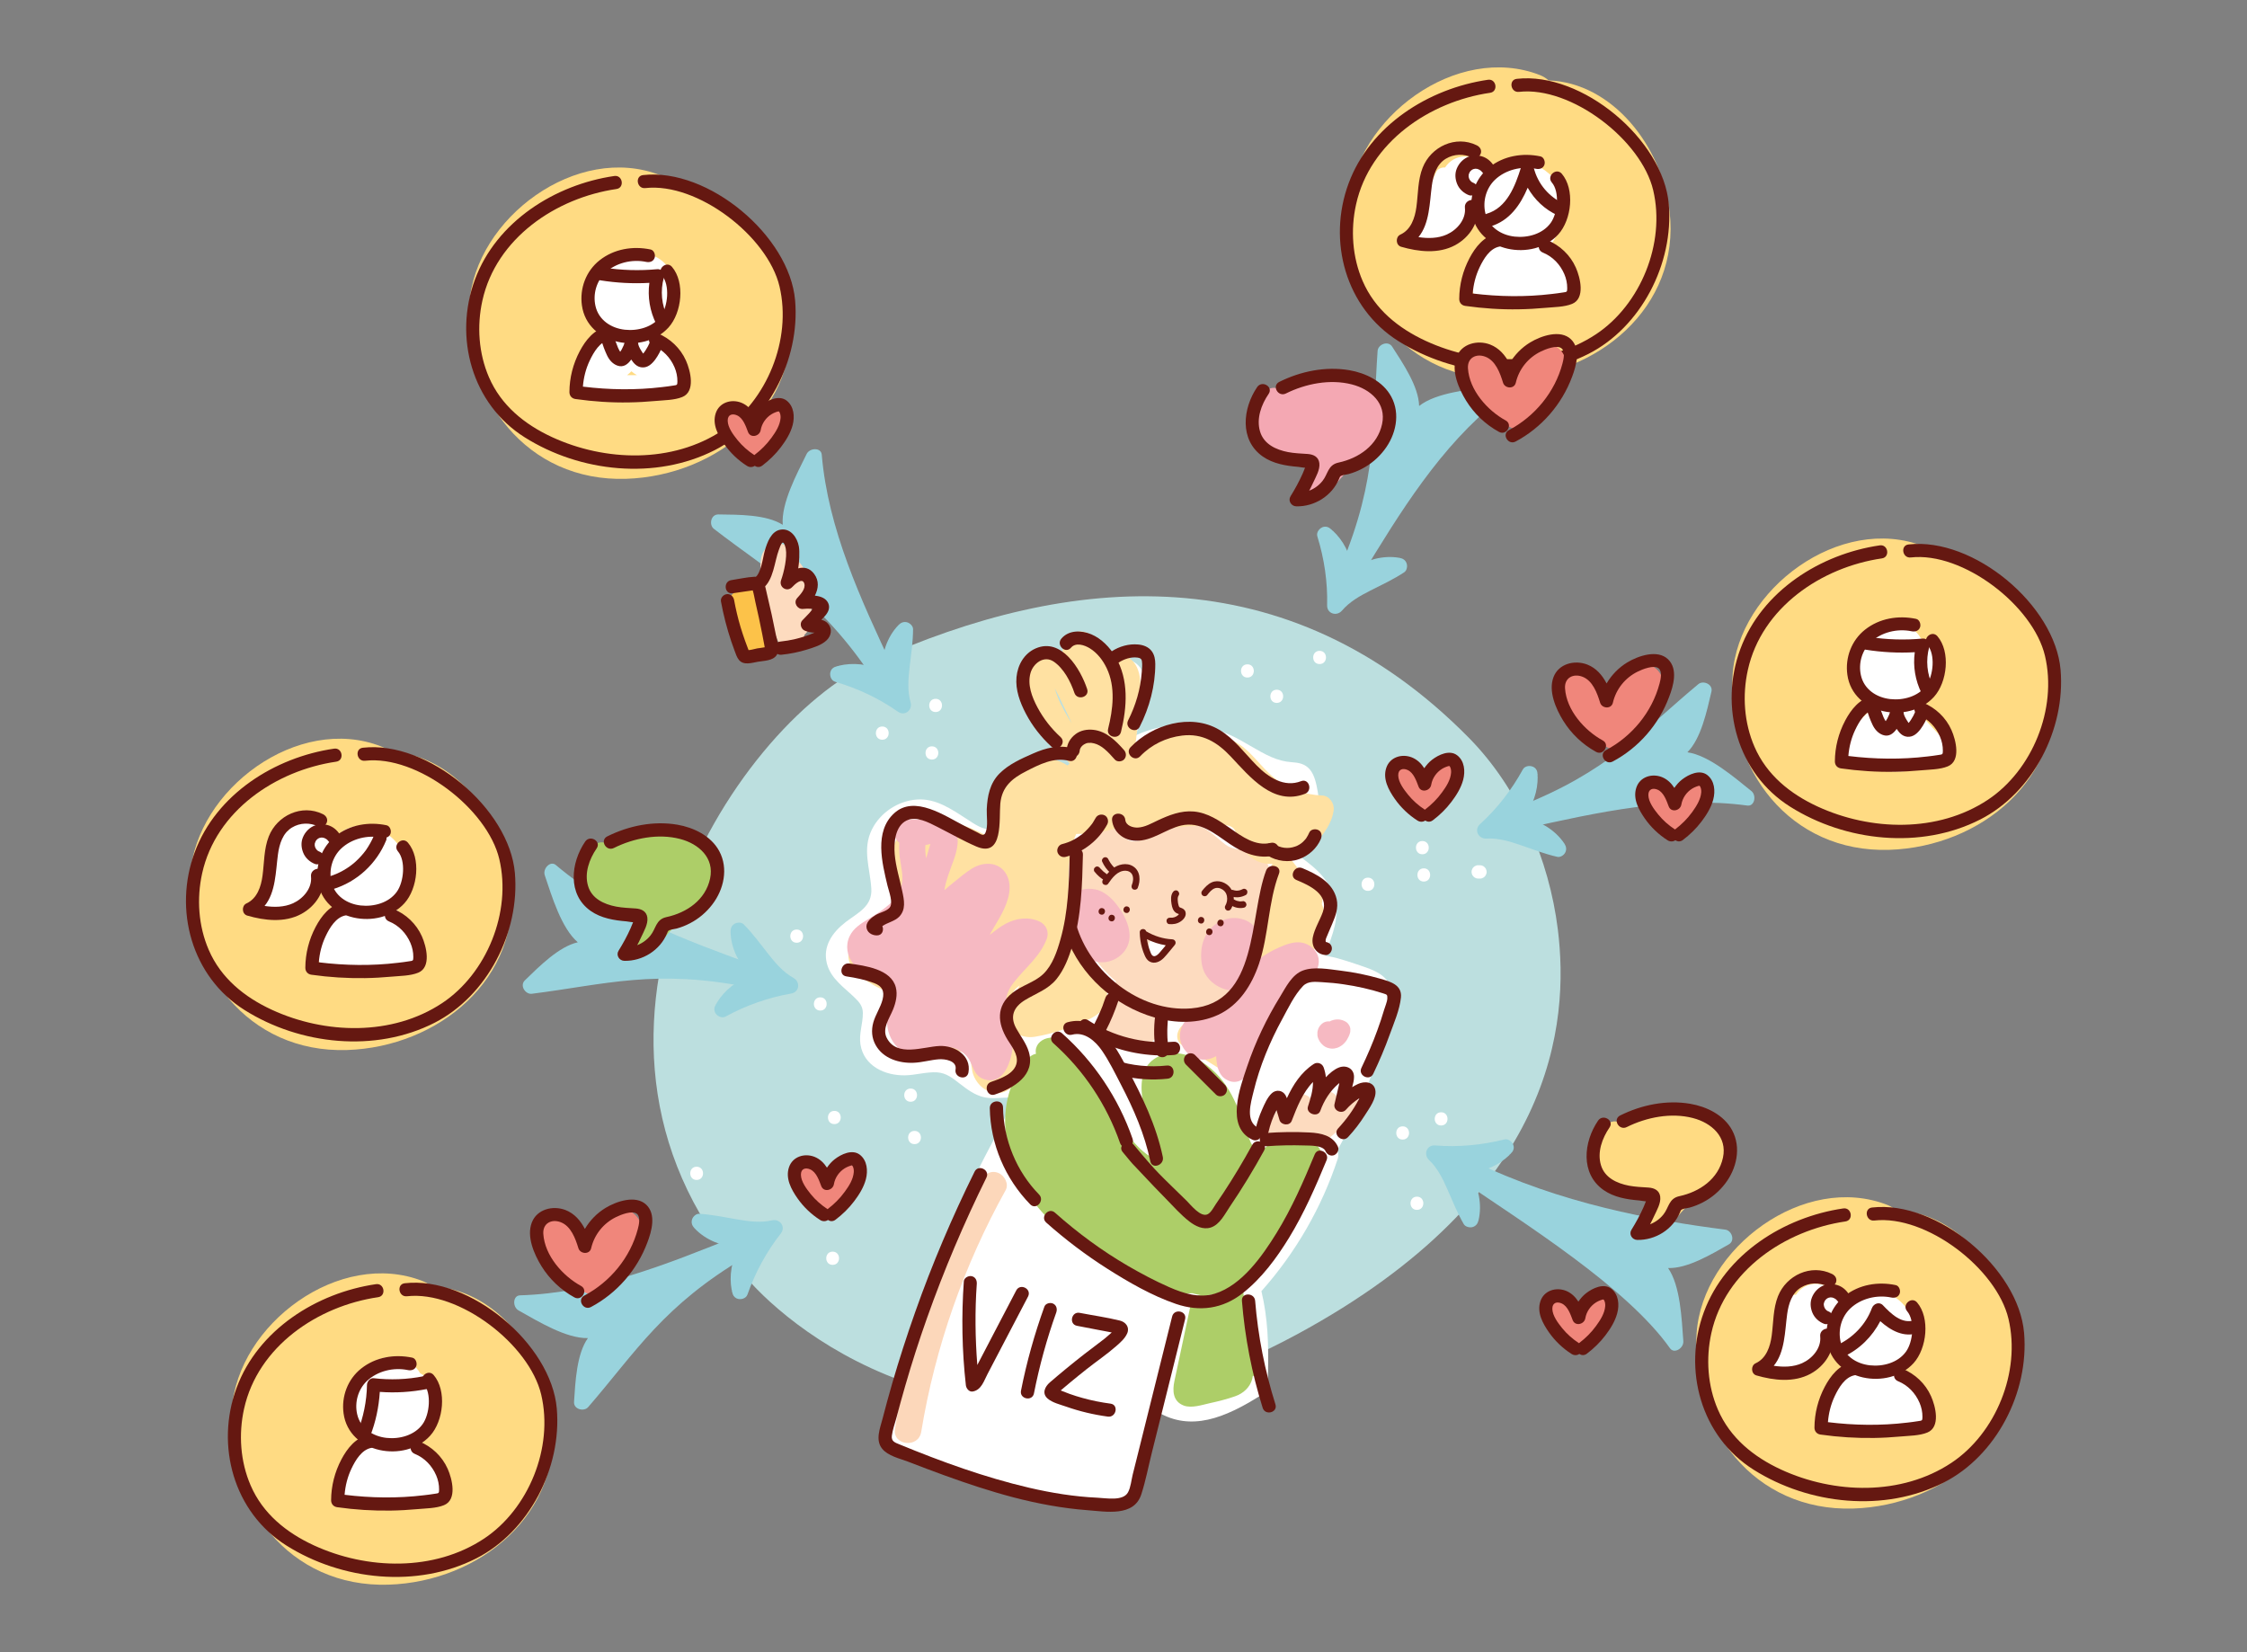 <?xml version="1.0" encoding="utf-8"?>
<!-- Generator: Adobe Illustrator 24.2.0, SVG Export Plug-In . SVG Version: 6.00 Build 0)  -->
<svg version="1.1" id="line" xmlns="http://www.w3.org/2000/svg" xmlns:xlink="http://www.w3.org/1999/xlink" x="0px" y="0px"
	 viewBox="0 0 340 250" style="enable-background:new 0 0 340 250;" xml:space="preserve">
<rect x="0" y="0" width="340" height="250" fill="#808080" stroke="none"/>
<style type="text/css">
	.st0{fill:#BCDFDF;}
	.st1{fill:#99D3DD;}
	.st2{fill:#ABCB58;}
	.st3{fill:#C7D555;}
	.st4{fill:#FFFFFF;}
	.st5{fill:#AAB4B9;}
	.st6{fill:#FDDBBF;}
	.st7{fill:#F4CA99;}
	.st8{fill:#DC9F5C;}
	.st9{fill:#F6B1AC;}
	.st10{fill:#651811;}
	.st11{fill:#E9E56D;}
	.st12{fill:#9BC0D5;}
	.st13{fill:#DDE8F0;}
	.st14{fill:#EF7C68;}
	.st15{fill:#FFE1A2;}
	.st16{fill:#E9F4F4;}
	.st17{fill:#CDD95F;}
	.st18{fill:#B2DCDA;}
	.st19{fill:#9DAEB9;}
	.st20{fill:#F0EA7A;}
	.st21{fill:#CCDB81;}
	.st22{fill:#F4A5AD;}
	.st23{fill:#B2B2B2;}
	.st24{fill:#C0C4C6;}
	.st25{fill:#E3E8EA;}
	.st26{fill:#FFDB83;}
	.st27{fill:#C0C0C0;}
	.st28{fill:#6EC6D9;}
	.st29{fill:#878D91;}
	.st30{fill:#F0867B;}
	.st31{fill:#FFDE90;}
	.st32{fill:#C53C6C;}
	.st33{fill:#EEBF6D;}
	.st34{fill:#903D8F;}
	.st35{fill:#514E9C;}
	.st36{fill:#F9BB7A;}
	.st37{fill:#F28F6C;}
	.st38{fill:#FFE586;}
	.st39{fill:#6FC5D3;}
	.st40{fill:#9BD4E4;}
	.st41{fill:#F6B9C2;}
	.st42{fill:#F4A08B;}
	.st43{fill:#D1E8E8;}
	.st44{fill:#FCC249;}
	.st45{fill:#9F5A24;}
	.st46{fill:#BCE4FA;}
	.st47{fill:#B07147;}
	.st48{fill:#D88959;}
	.st49{fill:#FFEC96;}
	.st50{fill:#91D0D4;}
	.st51{fill:#651811;stroke:#651811;stroke-width:0.75;stroke-linecap:round;stroke-linejoin:round;stroke-miterlimit:10;}
	.st52{fill:#C1E3E6;}
	.st53{fill:#C4D4DE;}
	.st54{fill:#651811;stroke:#651811;stroke-width:0.5;stroke-miterlimit:10;}
	.st55{fill:#651811;stroke:#651811;stroke-width:0.5;stroke-linecap:round;stroke-linejoin:round;stroke-miterlimit:10;}
	.st56{fill:#D8E0E6;}
	.st57{fill:#FECB4A;}
	.st58{fill:#EEF8FE;}
	.st59{fill:#ADCE68;}
	.st60{fill:#FCD7BA;}
	.st61{fill:#651811;stroke:#651811;stroke-width:0.25;stroke-miterlimit:10;}
	.st62{fill:#F4A8B3;}
	.st63{fill:#F7AE6E;}
	.st64{fill:#FEDFB3;}
	.st65{fill:#F7B28C;}
	.st66{fill:#FFFBDC;}
	.st67{fill:#FCC24F;}
	.st68{fill:none;stroke:#651811;stroke-width:2;stroke-linecap:round;stroke-linejoin:round;stroke-miterlimit:10;}
	.st69{fill:#9EC65A;}
	.st70{fill:#A7D9DE;}
	.st71{fill:#CACCCE;}
	.st72{fill:#FBBE49;}
	.st73{fill:#9BC76B;}
	.st74{fill:#D9E181;}
	.st75{fill:#F6B9C5;}
	.st76{fill:#87CDD8;}
	.st77{fill:#651811;stroke:#651811;stroke-width:0.4;stroke-miterlimit:10;}
	.st78{fill:#A8D7CC;}
	.st79{fill:#CDEAFC;}
	.st80{fill:#D6D6D6;}
	.st81{fill:#F8C3C3;}
	.st82{fill:#D7BCA5;}
	.st83{fill:#FFD247;}
	.st84{fill:#F59B42;}
	.st85{fill:#FFF59B;}
	.st86{fill:#90D1DB;}
	.st87{fill:#EB935F;}
	.st88{fill:#DD7636;}
</style>
<g>
	<path class="st0" d="M222.28,111.66c-27.48-27.91-60.49-24.97-90.26-11.51c-21.35,9.65-51.59,57.78-18.36,94
		c8.48,9.24,38.1,31.83,82.6,7.75c39.14-21.18,41.21-47.14,39.46-61.27C234.41,130.09,229.82,119.32,222.28,111.66z"/>
	<path class="st4" d="M210.17,148.82c-0.94-1.73-3.12-2.3-4.85-2.9c-1.03-0.36-2.07-0.68-3.11-0.97c-0.51-0.14-1.15-0.22-1.72-0.38
		c0.08-0.24,0.15-0.48,0.23-0.7c0.21-0.57,0.43-1.14,0.63-1.71c0.47-1.34,0.87-2.76,0.87-4.2c0-2.43-1.19-4.57-2.9-6.23
		c-0.83-0.81-1.76-1.47-2.67-2.18c-0.28-0.22-0.67-0.45-0.82-0.79c0.08-0.15,0.21-0.3,0.3-0.41c1.36-1.61,2.97-2.63,3.37-4.88
		c0.21-1.2,0.13-2.38-0.09-3.57c-0.2-1.13-0.46-2.61-1.24-3.5c-0.73-0.83-1.65-1-2.71-1.07c-1.08-0.07-2.1-0.35-3.09-0.78
		c-2.19-0.96-4.14-2.4-6.33-3.38c-1.99-0.89-4.08-1.4-6.27-1.49c-2.71-0.11-5.43,0.46-7.9,1.57c0.65-2.02,1.07-4.13,1.39-6.15
		c0.33-2.08-0.12-4.45-2.35-5.25c-2.11-0.76-3.81,0.61-4.43,2.58c-1.4,4.44-2.01,9.31-2.37,13.98c-0.67,0.75-1.28,1.54-1.69,2.53
		c-1.38-1.87-3.68-2.81-6.13-2.38c-2.92,0.52-5.06,3.16-5.62,5.96c-0.13,0.63-0.17,2.62-0.76,2.86c-0.99,0.39-2.79-0.91-3.54-1.4
		c-2.34-1.49-4.71-3.21-7.64-3c-2.84,0.2-5.53,1.97-6.8,4.53c-1.49,3.01-0.28,5.83-0.09,8.94c0.17,2.68-1.98,3.63-3.85,5.05
		c-1.99,1.52-3.55,3.66-2.87,6.3c0.6,2.32,2.65,3.63,4.26,5.21c0.68,0.66,1.17,1.28,1.18,2.25c0.02,1.62-0.62,3.15-0.36,4.8
		c0.53,3.27,3.73,4.71,6.76,4.65c1.61-0.03,3.2-0.54,4.81-0.45c1.42,0.08,2.41,0.9,3.49,1.74c1.06,0.82,2.14,1.63,3.46,1.98
		c1.34,0.35,2.65,0.1,4,0.09c0.18,0,0.3,0,0.38,0.01c-0.06,0.61-0.37,1.34-0.57,1.89c-0.59,1.63-1.45,3.16-2.27,4.68
		c-7.6,14.21-13.17,29.46-16.45,45.24c-0.47,2.28,2.65,3.37,3.63,1.66c1.02,0.57,2.19,0.98,3.15,1.35
		c3.94,1.52,8.12,2.57,12.18,3.72c4.31,1.22,8.65,2.36,13.04,3.23c1.61,0.32,3.38,0.67,4.87-0.23c1.28-0.77,1.9-2.21,2.33-3.58
		c1.04-3.36,1.74-6.85,2.21-10.36c4.92,2.89,9.99,1.01,15.71-2.65c0.98-0.63,0.92-2.3,0.94-3.38c0.09-4.32-0.02-8.15-1-12.28
		c5.18-5.83,9.12-12.64,11.56-20.06c0.14-0.41,0.09-0.85-0.07-1.25c2.4-4.3,4.38-8.84,5.88-13.54c0.62-1.93,1.15-3.88,1.6-5.85
		C210.26,152.88,211.1,150.54,210.17,148.82z"/>
	<path class="st26" d="M310.65,103.29c-1.15-9.98-8.72-19.49-18.3-19.83c-0.36-0.31-0.77-0.59-1.27-0.79
		c-12.6-4.97-28.04,6.5-28.91,19.4c-0.97,14.3,8.69,27,23.71,26.52C299.66,128.15,312.33,117.82,310.65,103.29z"/>
	<path class="st26" d="M305.2,202.96c-1.15-9.98-8.72-19.49-18.3-19.83c-0.36-0.31-0.77-0.59-1.27-0.79
		c-12.6-4.97-28.04,6.5-28.91,19.4c-0.97,14.3,8.69,27,23.71,26.52C294.22,227.82,306.88,217.49,305.2,202.96z"/>
	<path class="st4" d="M293.79,111.59c-0.97-1.06-1.95-2.12-2.92-3.17c-0.49-0.53-0.96-1.11-1.48-1.61
		c-0.09-0.08-0.18-0.15-0.28-0.23c0.79-0.35,1.48-0.91,1.86-1.62c0.12-0.23,0.21-0.46,0.29-0.69c0.8-0.69,1.43-1.54,1.7-2.6
		c0.49-1.94-0.4-3.98-2.11-4.97c-0.06-0.03-0.12-0.06-0.18-0.09c-1.53-2.68-5.23-3.26-7.75-1.31c-2.45,1.89-2.88,5.41-2.22,8.24
		c0.4,1.72,2.01,2.73,3.66,2.91c-1.69,1.2-3.11,2.59-4.34,4.26c-0.52,0.7-0.97,1.45-1.36,2.24c-0.33,0.67-0.69,1.35-0.71,2.11
		c-0.01,0.38,0.07,0.74,0.2,1.09c0,0,0,0,0,0c3.27,0.06,6.5,0.71,9.77,0.58c1.59-0.31,3.18-0.63,4.76-0.95
		C294.62,115.38,294.97,112.89,293.79,111.59z"/>
	<path class="st4" d="M287.85,207.49c2.27-3.22,2.82-7.83-0.41-10.67c-1.54-1.35-3.62-2.07-5.66-1.64
		c-1.12,0.24-2.03,0.83-2.81,1.58c-1.05-1.33-2.35-2.47-4.15-2.5c-1.33-0.02-2.41,0.65-3.07,1.65c-0.55-0.03-1.11,0.19-1.37,0.72
		c-1.07,2.13-1.59,4.52-1.39,6.9c-1.04,0.85-1.89,1.76-1.93,3.34c-0.03,1.05,0.98,1.62,1.9,1.45c1.65-0.3,3.25-0.9,4.68-1.79
		c1.08-0.68,2.55-2.46,3.92-2.39c1.13,0.06,1.3,1.64,1.14,2.48c-0.32,1.59-1.34,3.02-2.01,4.48c-0.67,1.46-1.47,3.24-0.14,4.6
		c1.15,1.19,3.42,1.29,4.96,1.45c1.83,0.18,3.66,0.09,5.48-0.21c1.44-0.23,3.06-0.57,4.06-1.72
		C293.28,212.62,290.31,209.38,287.85,207.49z"/>
	<g>
		<path class="st1" d="M236.84,129c0.24-0.47,0.15-0.93-0.13-1.36c-1.42-2.12-3.66-3.33-6.05-4.06c1.29-1.76,2.04-3.86,2.01-6.08
			l-0.02,0c0-0.11,0.02-0.21,0.01-0.32c0-0.03-0.02-0.05-0.02-0.08c0-0.37-0.13-0.73-0.49-0.98c-0.5-0.35-1.4-0.29-1.72,0.3
			c-1.7,3.1-3.88,5.91-6.49,8.29c-0.95,0.87-0.23,2.25,0.99,2.18c1.77-0.11,3.51,0.42,5.17,0.99c1.84,0.64,3.64,1.34,5.54,1.77
			C236.11,129.76,236.65,129.39,236.84,129z"/>
		<path class="st1" d="M264.99,119.68c-2.61-2.09-6.43-5.4-9.67-5.85c2.08-2.08,2.95-6.23,3.64-9.17c0.27-1.13-1.24-1.76-1.98-1.14
			c-8.52,7.09-13.73,13.35-27.33,18.6c-1.04,0.4-2.33,2.22-1.66,2.69c0.03,0.66,1.66,0.8,2.49,0.61c11.34-2.54,22.7-5.04,33.92-3.53
			C265.5,122.04,265.83,120.34,264.99,119.68z"/>
	</g>
	<g>
		<path class="st1" d="M222.82,185.67c0.51-0.15,0.78-0.52,0.9-1.02c0.59-2.48-0.06-4.95-1.16-7.19c2.17-0.26,4.22-1.14,5.82-2.67
			l-0.02-0.02c0.08-0.07,0.16-0.13,0.24-0.21c0.02-0.02,0.03-0.05,0.05-0.07c0.28-0.25,0.45-0.6,0.39-1.02
			c-0.08-0.61-0.74-1.22-1.4-1.06c-3.43,0.86-6.96,1.19-10.49,0.91c-1.28-0.1-1.8,1.37-0.92,2.2c1.29,1.22,2.09,2.86,2.79,4.46
			c0.78,1.78,1.5,3.58,2.48,5.27C221.76,185.65,222.4,185.79,222.82,185.67z"/>
		<path class="st1" d="M254.71,202.93c-0.25-3.34-0.44-8.39-2.31-11.06c2.94,0.1,6.57-2.09,9.19-3.58c1.01-0.57,0.44-2.1-0.52-2.23
			c-11-1.4-25.01-3.96-38.12-10.34c-1-0.49-3.22-0.19-3.1,0.62c-0.46,0.47,0.55,1.76,1.25,2.24c9.59,6.57,25.05,16.19,31.59,25.43
			C253.33,204.91,254.79,204,254.71,202.93z"/>
	</g>
	<g>
		<path class="st1" d="M104.72,184.51c-0.16,0.5,0,0.94,0.35,1.32c1.74,1.87,4.15,2.69,6.63,3.02c-0.98,1.95-1.39,4.14-0.99,6.33
			l0.02,0c0.02,0.1,0.02,0.21,0.04,0.31c0.01,0.03,0.03,0.05,0.04,0.08c0.06,0.37,0.25,0.7,0.64,0.89c0.55,0.27,1.43,0.06,1.65-0.58
			c1.18-3.33,2.86-6.46,5.05-9.24c0.79-1.01-0.14-2.26-1.33-1.99c-1.73,0.4-3.53,0.16-5.26-0.14c-1.92-0.33-3.81-0.73-5.76-0.85
			C105.32,183.63,104.85,184.09,104.72,184.51z"/>
		<path class="st1" d="M78.46,198.28c2.92,1.64,7.23,4.28,10.5,4.19c-1.71,2.39-1.9,6.63-2.1,9.64c-0.08,1.16,1.51,1.53,2.14,0.8
			c7.25-8.38,11.37-15.41,23.94-22.79c0.96-0.56,1.94-2.57,1.2-2.92c-0.14-0.65-1.77-0.52-2.56-0.2c-10.78,4.36-21.58,8.66-32.89,9
			C77.58,196.03,77.53,197.76,78.46,198.28z"/>
	</g>
	<g>
		<path class="st1" d="M111.16,139.77c-0.45,0.27-0.63,0.7-0.62,1.21c0.05,2.55,1.29,4.78,2.91,6.68c-2.03,0.79-3.8,2.15-4.97,4.04
			l0.02,0.01c-0.06,0.09-0.13,0.17-0.18,0.26c-0.02,0.03-0.01,0.05-0.03,0.08c-0.2,0.31-0.28,0.69-0.12,1.09
			c0.23,0.57,1.02,1,1.61,0.68c3.11-1.69,6.45-2.88,9.94-3.49c1.27-0.22,1.4-1.77,0.34-2.36c-1.55-0.86-2.73-2.25-3.81-3.62
			c-1.2-1.53-2.34-3.09-3.71-4.48C112.2,139.52,111.54,139.55,111.16,139.77z"/>
		<path class="st1" d="M82.43,132.44c1.07,3.17,2.51,8.01,5,10.14c-2.87,0.64-5.84,3.66-8.01,5.76c-0.83,0.81,0.1,2.15,1.05,2.03
			c11-1.38,18.76-3.84,33.04-0.93c1.09,0.22,3.16-0.62,2.84-1.37c0.33-0.57-0.97-1.57-1.77-1.86c-10.93-3.97-21.83-7.99-30.47-15.32
			C83.28,130.18,82.09,131.43,82.43,132.44z"/>
	</g>
	<g>
		<path class="st1" d="M137.25,94.16c-0.51-0.13-0.94,0.05-1.3,0.42c-1.77,1.84-2.46,4.29-2.65,6.79c-2-0.88-4.21-1.16-6.37-0.64
			l0.01,0.02c-0.1,0.02-0.21,0.03-0.31,0.06c-0.03,0.01-0.05,0.03-0.08,0.04c-0.37,0.08-0.69,0.29-0.85,0.69
			c-0.24,0.57,0.02,1.43,0.67,1.62c3.39,0.99,6.61,2.5,9.5,4.53c1.05,0.74,2.25-0.27,1.91-1.43c-0.49-1.71-0.35-3.52-0.15-5.26
			c0.23-1.93,0.52-3.84,0.53-5.8C138.16,94.71,137.67,94.27,137.25,94.16z"/>
		<path class="st1" d="M122.05,68.7c-1.48,3.01-3.87,7.45-3.61,10.71c-2.49-1.58-6.72-1.53-9.74-1.57
			c-1.16-0.02-1.45,1.59-0.68,2.18c8.77,6.78,16.01,10.5,24.08,22.64c0.62,0.93,2.68,1.79,2.98,1.03c0.64-0.17,0.42-1.8,0.06-2.56
			c-4.94-10.52-9.84-21.07-10.8-32.35C124.24,67.69,122.52,67.74,122.05,68.7z"/>
	</g>
	<path class="st6" d="M190.15,129.13c-1.48-0.74-3.37-0.31-4.7-1.32c-1.76-1.33-3.05-2.99-5.43-3.13c-2.88-0.18-4.89,1.76-7.51,2.48
		c-0.89,0.25-1.58,0.25-2.26-0.4c-0.99-0.94-1.68-1.66-3.08-1.97c-1.04-0.23-2.07,0.71-2.22,1.7c-0.43,0.17-0.81,0.5-1.05,1.04
		c-3.36,7.48-1.03,15.98,4.98,20.98c-1.9,2.46-2.74,6.51-0.72,8.68c1.72,1.84,4.99,2.28,6.56-0.02c0.84-1.23,0.97-2.82,1.04-4.27
		c0.01-0.18,0.01-0.36,0.01-0.54c2.69,1.38,5.72,1.73,8.59-0.07c3.76-2.36,5.86-6.69,6.91-10.86c0.53-2.09,0.82-4.23,0.97-6.38
		C192.4,132.78,192.51,130.3,190.15,129.13z"/>
	<g>
		<path class="st15" d="M161.17,149.95L161.17,149.95c0.01,0,0.02,0.01,0.03,0.01c0,0,0,0,0,0
			C161.19,149.95,161.18,149.95,161.17,149.95z"/>
		<path class="st15" d="M200.08,120.37c-2.65-0.11-5.14-0.96-7.23-2.63c-2.24-1.79-3.61-4.35-6.26-5.65
			c-2.65-1.29-5.97-1.22-8.81-0.75c-2.13,0.36-4.16,1.06-6.07,2.02c0.3-2.2,0.54-4.41,0.7-6.63c0.19-2.65,0.72-6.33-2.32-7.58
			c-0.87-0.36-1.77-0.01-2.35,0.66c-0.14,0.16-0.26,0.34-0.38,0.51c-0.04-0.12-0.07-0.24-0.11-0.35c-0.48-1.39-1.11-3.14-2.38-3.99
			c-1.79-1.2-3.78,0.26-4.05,2.17c-0.04,0.3-0.05,0.61-0.07,0.93c-0.18-0.13-0.37-0.24-0.58-0.34c-1.53-0.71-3.26-0.15-4.13,1.27
			c-1.76,2.87,0.07,6.75,1.47,9.38c1.2,2.25,2.66,4.29,4.35,6.15c-0.12,0.1-0.24,0.19-0.35,0.29c-1.19-0.85-2.73-1.17-4.34-0.75
			c-2.57,0.66-4.49,2.7-5.6,5.04c-1.05,2.22-1.2,4.58-1.1,6.98c-0.19-0.1-0.37-0.19-0.5-0.26c-1.25-0.73-2.55-1.37-3.93-1.84
			c-2.73-0.94-5.99-1.67-8.56,0.06c-2.12,1.42-2.9,4.07-2.81,6.51c0.05,1.4,0.43,2.75,0.79,4.09c0.23,0.86,1.07,2.66,0.29,3.37
			c-0.79,0.71-2.54,0.67-3.51,0.96c-1.44,0.43-2.67,1.23-3.39,2.59c-0.63,1.19-0.67,2.54-0.02,3.72c0.69,1.25,2.06,1.97,3.24,2.69
			c1.08,0.65,2.55,1.15,3.48,1.99c0.54,0.49-0.28,1.72-0.45,2.49c-0.58,2.54,1.1,4.84,3.51,5.59c1.43,0.45,2.88,0.34,4.35,0.18
			c0.96-0.1,2.34-0.4,3.24,0.17c0.89,0.57,0.72,2.22,1.04,3.13c0.44,1.26,1.44,2.33,2.72,2.72c2.98,0.9,4.76-2.42,4.85-4.92
			c0.05-1.33-0.24-2.56-0.61-3.78c0.72,0.35,1.58,0.45,2.42,0.31c2.72-0.44,5.44-1.43,7.95-2.55c1.15-0.51,2.3-1.26,2.78-2.49
			c0.3-0.77,0.24-1.65-0.11-2.4c-0.16-0.34-0.38-0.64-0.63-0.91c-0.19-0.2-0.39-0.38-0.58-0.56c0.18,0.18-0.1-0.1-0.15-0.15
			c-0.96-0.96-1.83-2-2.61-3.11c-0.2-0.28-0.39-0.57-0.58-0.86c-0.06-0.09-0.12-0.19-0.18-0.29c-0.01-0.02-0.2-0.35-0.2-0.34
			c-0.34-0.6-0.65-1.22-0.94-1.85c-0.07-0.16-0.18-0.31-0.3-0.45c0.57-2.52,0.6-5.25,0.63-7.81c0.01-1.49,0.07-2.99,0.35-4.46
			c0.13-0.68,0.33-1.34,0.6-1.99c0.04-0.08,0.11-0.29,0.19-0.45c0.07,0,0.14-0.01,0.24-0.02c0.25,0,0.5,0,0.75-0.01
			c1.98-0.06,3.95-0.44,5.82-1.09c0.35,0.76,1.05,1.32,2.02,1.11c3.61-0.76,7.28-1.21,10.96-1.29c1.01-0.02,3.18-0.37,3.99,0.41
			c0.38,0.36,0.53,1.14,0.72,1.61c0.26,0.64,0.56,1.29,0.99,1.84c1.13,1.47,2.63,2.03,4.22,1.96c-0.44,0.64-0.54,1.5,0.05,2.3
			c0.04,0.06,0.09,0.12,0.13,0.17c-0.21,0.25-0.36,0.57-0.4,0.95c-0.97,7.84-3.5,18.35-12.48,20.5c-1.52,0.36-2.51,2.58-0.9,3.58
			c2.14,1.34,4.29,2.68,6.43,4.02c1.06,0.66,2.56,0.42,3.05-0.86c1.03-2.68,2.22-5.37,3.77-7.79c0.72-1.13,1.57-2.26,2.62-3.07
			c0.39-1.32,1.5-2.34,2.94-2.49c0.47-0.05,0.93,0,1.37,0.1c0.25-0.79,0.03-1.77-0.61-2.38c-0.91-0.86,0.24-1.95,0.75-2.59
			c0.98-1.23,1.47-2.66,1.31-4.24c-0.08-0.73-0.29-1.44-0.57-2.12c0.04-0.25,0.08-0.51,0.11-0.76c0.17-1.29-0.8-2.1-1.83-2.18
			c-0.84-1.17-1.78-2.27-2.56-3.32c-0.14-0.19-0.3-0.33-0.46-0.45c3.23-1.37,6.19-4.63,6.53-7.49
			C201.94,121.59,201.17,120.42,200.08,120.37z M153.45,150.78c-0.14,0.31-0.29,0.63-0.41,0.95c-0.03-0.55,0-1.1,0.26-1.58
			c0.22-0.42,0.58-0.75,1-1.04C153.99,149.66,153.71,150.21,153.45,150.78z M161.76,108.8c-0.85-1.42-1.73-3.01-2.15-4.66
			c0.38,0.74,0.72,1.5,1.09,2.23c0.5,1.01,0.98,2.03,1.46,3.05C162.03,109.22,161.89,109.01,161.76,108.8z M185.65,157.7
			c-0.36-0.23-0.73-0.45-1.09-0.68c0.68-0.37,1.33-0.77,1.95-1.22C186.21,156.43,185.92,157.06,185.65,157.7z"/>
	</g>
	<path class="st4" d="M176.16,143.35c-0.06-0.12-0.14-0.21-0.25-0.29c-0.07-0.04-0.15-0.08-0.22-0.13
		c-0.17-0.07-0.34-0.09-0.52-0.06l-0.01,0c-0.02-0.01-0.03-0.03-0.05-0.03c-0.12-0.06-0.25-0.08-0.39-0.06
		c-0.14-0.01-0.27,0.02-0.39,0.08c-0.07,0.04-0.15,0.09-0.22,0.13c-0.14,0.11-0.24,0.25-0.3,0.41c-0.02,0.08-0.04,0.17-0.06,0.25
		c-0.02,0.18,0,0.36,0.08,0.53c0.08,0.2,0.25,0.41,0.43,0.53c0.2,0.14,0.39,0.21,0.63,0.25c0.12,0.02,0.24,0.01,0.36,0
		c0.11-0.01,0.26-0.06,0.34-0.09c0.11-0.03,0.21-0.11,0.3-0.17c0.01-0.01,0.02-0.02,0.03-0.03c0.07-0.07,0.14-0.14,0.21-0.22
		c0.08-0.1,0.14-0.22,0.16-0.35c0.04-0.13,0.05-0.26,0.03-0.39C176.29,143.58,176.24,143.46,176.16,143.35z"/>
	<path class="st4" d="M176.21,143.03c-0.01-0.03-0.07-0.23-0.07-0.26c0,0,0,0,0,0c0,0,0-0.01,0-0.01c0-0.01,0-0.01-0.01-0.02
		c0,0,0-0.01,0-0.01c-0.01-0.01-0.13-0.21-0.14-0.22c0,0,0,0,0,0c0,0-0.01-0.01-0.01-0.01c-0.05-0.06-0.12-0.13-0.2-0.19
		c0,0,0,0,0,0c-0.04-0.02-0.07-0.04-0.11-0.06c0.12,0.07-0.08-0.05-0.11-0.06c0,0,0,0-0.01,0c0,0,0,0,0,0
		c-0.01,0-0.25-0.06-0.25-0.07c0,0-0.01,0-0.01,0c0,0,0,0,0,0c-0.01,0-0.26,0-0.27,0c0,0-0.01,0-0.01,0c-0.01,0-0.03,0.01-0.05,0.01
		c-0.06-0.01-0.12-0.04-0.18-0.03c-0.14-0.01-0.27,0.02-0.39,0.08c-0.07,0.04-0.15,0.09-0.22,0.13c-0.14,0.11-0.24,0.25-0.3,0.41
		c-0.02,0.08-0.04,0.17-0.06,0.25c-0.02,0.18,0,0.36,0.08,0.53c0.06,0.11,0.13,0.22,0.2,0.33c0.01,0.02,0.03,0.04,0.04,0.05
		c0.01,0.01,0.01,0.02,0.02,0.02c0,0,0.01,0.01,0.01,0.01c0.06,0.06,0.13,0.13,0.19,0.19c0.01,0.01,0.03,0.03,0.05,0.04
		c0,0,0.01,0.01,0.01,0.01l0.01,0c0.06,0.03,0.17,0.1,0.22,0.13c0.01,0,0.02,0.01,0.03,0.01c0.01,0,0.02,0.01,0.03,0.01
		c0.07,0.02,0.18,0.05,0.26,0.07c0,0,0,0,0.01,0c0.01,0,0.01,0,0.02,0c0.01,0,0.02,0,0.03,0c0.05,0,0.22,0,0.27,0c0,0,0.01,0,0.01,0
		c0.01,0,0.01,0,0.02,0c0.1-0.01,0.2-0.04,0.29-0.08c0.04-0.02,0.11-0.06,0.12-0.07c0.01,0,0.08-0.05,0.12-0.07
		c0.04-0.03,0.09-0.09,0.1-0.1c0.01-0.01,0.07-0.07,0.1-0.1c0,0,0-0.01,0.01-0.01c0,0,0,0,0,0c0.02-0.03,0.11-0.2,0.13-0.23
		c0.01-0.01,0.01-0.02,0.01-0.04c0.01-0.04,0.06-0.21,0.07-0.25c0,0,0,0,0,0c0,0,0-0.01,0-0.01c0-0.01,0-0.01,0-0.02
		c0-0.01,0-0.01,0-0.02c0-0.05,0-0.11,0-0.14c0-0.03,0-0.09,0-0.14c0,0,0-0.01,0-0.01C176.22,143.05,176.21,143.04,176.21,143.03z"
		/>
	<path class="st41" d="M157.28,139.43c-1.65-0.76-3.55-0.5-5.12,0.35c-0.75,0.4-1.43,0.92-2.1,1.44c-0.1,0.08-0.2,0.16-0.31,0.25
		c0.02-0.03,0.03-0.07,0.05-0.1c0.46-0.88,1.01-1.7,1.49-2.57c0.97-1.75,1.99-4.08,1.19-6.08c-0.93-2.31-3.48-2.48-5.39-1.31
		c-1,0.61-1.89,1.4-2.81,2.12c-0.45,0.36-0.91,0.76-1.38,1.16c0.11-0.79,0.37-1.62,0.52-2.08c0.51-1.61,1.35-3.28,1.48-4.98
		c0.14-1.79-0.9-3.33-2.64-3.79c-0.73-0.19-1.5-0.2-2.24-0.07c-0.44,0.08-0.85,0.2-1.26,0.28c-0.35-0.09-0.71-0.09-1.05,0.01
		c-0.04-0.01-0.08,0-0.12-0.01c-1.05-0.27-2.11,0.77-2.23,1.74c-0.09,0.75,0.21,1.34,0.71,1.73c-0.04,0.69-0.02,1.38,0.06,2.09
		c0.17,1.44,0.65,3.01,0.27,4.46c-0.6,2.3-3.07,3.8-4.95,4.96c-1.14,0.7-2.31,1.39-2.9,2.65c-0.65,1.39-0.39,2.98,0.57,4.16
		c0.94,1.16,2.27,1.71,3.65,2.16c1.36,0.45,2.09,0.76,1.98,2.36c-0.1,1.54-0.61,2.99-0.52,4.56c0.09,1.52,0.83,3.06,2.07,3.98
		c1.24,0.91,2.77,0.96,4.18,0.41c1.26-0.49,2.14-1.12,3.53-0.81c0.99,0.22,1.96,0.81,2.53,1.66c0.72,1.08,0.8,2.51,2.18,3.07
		c3.52,1.42,4.73-3.83,4.54-6.18c-0.14-1.68-0.85-3.25-1.01-4.92c-0.14-1.38,0.32-2.4,1.15-3.47c1.72-2.22,3.97-3.9,4.99-6.61
		C158.79,140.99,158.28,139.89,157.28,139.43z M140.13,129.86c-0.1-0.67-0.16-1.34-0.11-1.99c0.26-0.05,0.51-0.1,0.76-0.17
		c-0.19,0.59-0.49,1.69-0.54,1.84C140.2,129.65,140.16,129.75,140.13,129.86z"/>
	<path class="st41" d="M196.92,142.62c-1.12-0.18-2.28,0.27-3.29,0.7c-3.5,1.5-6.27,4.3-7.91,7.71c-0.21,0.43-0.19,0.92-0.04,1.36
		c-0.09,0.03-0.18,0.04-0.27,0.08c-0.71,0.35-1.23,0.82-1.66,1.36c-0.43-0.48-1.1-0.71-1.81-0.69c-1.78,0.05-3.27,1.64-3.4,3.37
		c-0.14,1.92,1.47,3.71,3.38,3.82c0.78,0.04,1.48-0.16,2.1-0.52c0.07,1.24,0.27,2.62,1.25,3.35c2.72,2.02,4.99-2.08,5.7-4.15
		c0.56-1.64,0.84-3.35,1.13-5.05c0.58-0.73,1.04-1.57,1.55-2.36c0.5-0.78,1.02-1.55,1.55-2.31c0.27-0.38,0.54-0.75,0.81-1.13
		c0.03-0.04,0.07-0.09,0.11-0.13c0.01,0,0.01,0,0.01,0.01c0.61,0.21,1.27,0.16,1.86-0.1c1.1-0.5,1.71-1.7,1.53-2.87
		C199.32,143.78,198.17,142.82,196.92,142.62z"/>
	<path class="st59" d="M199.41,173.49c-0.8-0.82-2.21-0.73-3.5-0.44c-0.31-0.17-0.65-0.32-1.07-0.39c-0.98-0.17-1.98,0.11-2.83,0.6
		c-0.65,0.38-1.22,1.11-1.93,0.66c-0.69-0.43-0.98-1.42-1.25-2.14c-0.41-1.1-0.77-2.21-1.2-3.3c-0.76-1.97-1.73-3.94-3.13-5.54
		c-1.53-1.74-3.52-3.09-5.83-3.5c-2.26-0.4-4.79,0.54-5.59,2.83c-0.77,2.22-0.09,4.88,0.34,7.11c0.24,1.23,0.49,2.46,0.56,3.71
		c0.03,0.52,0.05,1.21-0.06,1.83c-1.27-0.79-2.38-2.08-3.23-3.15c-1.33-1.69-2.4-3.55-3.44-5.42c-1.07-1.94-2.12-3.89-3.32-5.76
		c-1.19-1.86-2.97-4.14-5.5-3.49c-1.05,0.27-1.86,1.12-1.69,2.27c0,0.03,0.02,0.05,0.02,0.08c-0.41,0.08-0.8,0.29-1.14,0.66
		c-5.85,6.6-3.78,16.34,1.44,22.58c2.86,3.43,6.54,6.04,10.39,8.24c3.67,2.1,7.81,4.79,12.18,4.78c0.27,0,0.54-0.01,0.8-0.03
		c1.12,0.35,2.32,0.42,3.58,0.07c3.64-1.02,6.35-4.9,8.61-7.69c2.62-3.23,4.99-6.67,6.65-10.5
		C199.8,176.35,200.52,174.63,199.41,173.49z"/>
	<path class="st59" d="M190.34,205.77c-1.21-3.61-1.96-7.35-2.3-11.14c-0.2-2.23-3.82-2.21-3.96,0.05
		c-0.02,0.25-0.04,0.49-0.06,0.73c-0.28,0.25-0.51,0.53-0.73,0.83c-0.28-0.21-0.6-0.36-0.93-0.4c-1.15-0.14-2,0.68-2.23,1.74
		c-0.54,2.54-1.08,5.08-1.62,7.62c-0.27,1.25-0.53,2.49-0.8,3.74c-0.32,1.48-0.26,3.11,1.41,3.74c1.17,0.44,2.76-0.1,3.93-0.36
		c1.29-0.28,2.6-0.61,3.85-1.05c1.23-0.43,2.23-1.34,2.58-2.61c0.04-0.13,0.04-0.26,0.06-0.39
		C190.42,207.75,190.66,206.71,190.34,205.77z"/>
	<path class="st6" d="M206.12,167.75c-0.22-1.34-1.46-2.23-2.81-2.03c-0.33,0.05-0.63,0.17-0.91,0.32
		c-0.26-0.38-0.63-0.68-1.11-0.86c-1.26-0.46-2.15,0.21-2.93,1.04c-0.88-0.9-2.35-0.94-3.4-0.12c-1.45,1.14-2.51,3.04-3.06,4.77
		c-0.13,0.43-0.14,0.89-0.02,1.32c1.21-0.49,2.57-0.48,3.83-0.09c0.02-0.06,0.05-0.12,0.07-0.18c0.27,0.26,0.6,0.45,0.92,0.53
		c0.75,0.19,1.41-0.07,1.94-0.58c0.07,0.07,0.15,0.14,0.25,0.2c0.72,0.49,1.75,0.54,2.44-0.04c0.58-0.49,1.16-0.98,1.74-1.47
		c0.09-0.07,0.17-0.15,0.26-0.22c0.28,0.1,0.58,0.13,0.89,0.05C205.46,170.09,206.34,169.1,206.12,167.75z"/>
	<path class="st41" d="M169.31,137.34c-0.7-1-1.53-1.88-2.63-2.44c-0.58-0.3-1.25-0.42-1.9-0.42c-0.85,0.01-1.55,0.26-2.26,0.73
		c-0.78,0.52-0.94,1.75-0.49,2.55c-0.13,0.35-0.23,0.71-0.27,1.08c-0.26,2.18,0.41,4.66,2.33,5.92c0.96,0.63,2.07,0.96,3.22,0.81
		c1.11-0.15,2.16-0.76,2.84-1.65C171.72,141.87,170.62,139.21,169.31,137.34z"/>
	<path class="st41" d="M190.13,141.75c0.13-0.72-0.13-1.45-0.75-1.96c-0.92-0.74-2.19-1.02-3.34-0.83
		c-1.21,0.19-2.27,0.83-3.05,1.77c-0.71,0.85-1.11,2.01-1.21,3.1c-0.1,1.13,0,2.48,0.56,3.49c0.65,1.16,1.78,2,3.06,2.38
		c0.87,0.26,1.79,0.28,2.62-0.16c0.62-0.33,1.12-0.75,1.56-1.29c0.68-0.84,1.04-1.93,1.2-2.98
		C190.95,144.06,190.93,142.69,190.13,141.75z"/>
	<path class="st41" d="M204.21,155.26c-0.07-0.11-0.13-0.22-0.2-0.33c-0.16-0.2-0.37-0.35-0.61-0.45c-0.07-0.04-0.14-0.07-0.21-0.09
		c-0.16-0.05-0.38-0.12-0.56-0.13c-0.44-0.03-0.76,0.02-1.18,0.17c-0.09,0.03-0.16,0.08-0.23,0.13c-0.01,0-0.02-0.01-0.03-0.01
		c-0.41-0.03-0.8,0.06-1.12,0.32c-0.13,0.11-0.26,0.23-0.36,0.37c-0.09,0.11-0.15,0.25-0.22,0.38c-0.01,0.03-0.02,0.05-0.03,0.08
		c-0.05,0.13-0.09,0.29-0.11,0.43c0,0.02-0.01,0.04-0.01,0.07c-0.01,0.14-0.01,0.31,0,0.45c0,0.03,0,0.05,0.01,0.08
		c0.11,0.6,0.43,1.09,0.89,1.47c0.18,0.15,0.39,0.27,0.61,0.34c0.36,0.11,0.67,0.17,1.06,0.11c0.26-0.04,0.53-0.12,0.76-0.25
		c0.16-0.09,0.34-0.19,0.48-0.31c0.15-0.13,0.29-0.28,0.42-0.43c0.19-0.22,0.33-0.49,0.46-0.74c0.08-0.16,0.15-0.32,0.2-0.49
		c0.08-0.19,0.11-0.38,0.09-0.58C204.34,155.64,204.3,155.45,204.21,155.26z"/>
	<path class="st60" d="M151.06,177.48c-1.11-0.45-2.08,0.16-2.6,1.11c-6.48,11.67-10.88,24.42-13.04,37.59
		c-0.42,2.55,3.55,3.02,3.97,0.49c2.11-12.84,6.47-25.22,12.78-36.59C152.7,179.14,151.98,177.85,151.06,177.48z"/>
	<path class="st10" d="M189.49,173.22c-1.36,2.48-2.81,4.9-4.36,7.26c-0.38,0.58-0.77,1.15-1.16,1.72
		c-0.31,0.46-0.72,1.28-1.24,1.53c-1.05,0.51-2.52-1.38-3.17-2.03c-4.09-4.02-4.36-4.09-8.03-8.51c-0.81-0.98-2.48,0.13-1.66,1.12
		c2.17,2.61,0.79,1,3.1,3.48c1.13,1.21,2.27,2.4,3.43,3.58c1.14,1.16,2.27,2.45,3.56,3.45c0.91,0.7,2.07,1.29,3.24,0.92
		c1.36-0.43,2.12-2.01,2.86-3.11c1.87-2.76,3.61-5.61,5.21-8.53C191.9,172.98,190.11,172.09,189.49,173.22z"/>
	<path class="st10" d="M198.94,174.66c-1.69,4.07-3.46,8.14-5.78,11.9c-2.14,3.47-5.25,7.93-9.35,9.19
		c-2.34,0.72-4.74-0.04-6.9-0.99c-2.14-0.94-4.21-2.04-6.23-3.21c-3.95-2.3-7.64-5.02-11.05-8.06c-0.96-0.86-2.28,0.65-1.32,1.5
		c2.89,2.57,5.98,4.91,9.24,6.98c3.25,2.06,6.74,4.08,10.39,5.33c3.61,1.23,7.07,0.75,10.09-1.62c2.88-2.26,5.13-5.31,7.03-8.41
		c2.27-3.71,4.01-7.71,5.67-11.72C201.22,174.37,199.43,173.47,198.94,174.66z"/>
	<path class="st10" d="M202.45,173.52c-0.77-1.72-2.58-2.07-4.28-2.16c-2.22-0.12-4.44-0.08-6.65,0.08c-1.28,0.09-1.16,2.09,0.13,2
		c1.89-0.14,3.79-0.18,5.69-0.12c0.88,0.03,2.82-0.05,3.23,0.86c0.22,0.49,0.73,0.8,1.27,0.62
		C202.3,174.63,202.67,174.02,202.45,173.52z"/>
	<path class="st10" d="M205.48,164.02c-0.3,0.14-0.59,0.3-0.88,0.48c0.14-0.51,0.28-1.03,0.28-1.53c0.02-1.27-1.15-1.87-2.27-1.45
		c-0.73,0.28-1.41,0.86-1.99,1.48c-0.05-0.5-0.16-1-0.34-1.5c-0.23-0.61-0.96-0.86-1.5-0.5c-1.92,1.26-3.12,3.14-4.06,5.17
		c-0.07-0.16-0.13-0.32-0.21-0.46c-0.46-0.77-1.43-0.88-2.08-0.28c-0.66,0.61-1.11,1.66-1.47,2.48c-0.43,0.96-0.75,1.96-0.99,2.99
		c-0.29,1.26,1.67,1.66,1.96,0.41c0.27-1.17,0.67-2.28,1.23-3.33c0.15,0.5,0.3,1,0.45,1.5c0.24,0.78,1.53,0.93,1.84,0.12
		c0.8-2.07,1.66-4.28,3.22-5.88c0.02,1.25-0.38,2.52-0.76,3.71c-0.34,1.07,1.49,1.72,1.87,0.65c0.57-1.57,1.47-2.99,2.74-4.09
		c0.03-0.02,0.08-0.06,0.14-0.1c-0.01,0.04-0.01,0.08-0.02,0.11l-0.71,3.05c-0.23,0.98,1.08,1.6,1.73,0.86
		c0.58-0.66,1.23-1.23,1.98-1.7c0.01-0.01,0.03-0.02,0.05-0.03c-0.03,0.06-0.06,0.12-0.09,0.18c-0.84,1.6-1.89,3.05-3.12,4.37
		c-0.88,0.94,0.63,2.26,1.5,1.32c0.96-1.03,1.81-2.14,2.56-3.33c0.62-0.98,1.78-2.53,1.57-3.76
		C207.89,163.65,206.47,163.56,205.48,164.02z"/>
	<path class="st10" d="M208.81,148.08c-1.95-0.56-3.94-0.97-5.95-1.21c-1.76-0.21-4.01-0.65-5.71-0.02
		c-1.66,0.61-2.58,2.52-3.44,3.93c-2.06,3.34-3.76,6.89-5.01,10.61c-1.06,3.16-3.3,9.12,0.8,11.06c1.16,0.55,2.06-1.24,0.9-1.79
		c-2.02-0.96-1.13-3.8-0.73-5.46c0.47-1.95,1.09-3.85,1.84-5.71c0.73-1.81,1.57-3.58,2.51-5.29c0.9-1.65,1.83-3.64,3.14-5
		c0.78-0.81,1.93-0.63,2.96-0.58c1.07,0.06,2.13,0.16,3.19,0.32c2,0.29,3.99,0.73,5.92,1.35c0.65,0.21,0.71,0.2,0.69,0.79
		c-0.03,0.54-0.33,1.18-0.48,1.7c-0.31,1.05-0.65,2.08-1.03,3.11c-0.7,1.94-1.52,3.83-2.41,5.69c-0.56,1.16,1.23,2.06,1.79,0.9
		c0.92-1.93,1.76-3.89,2.48-5.9c0.64-1.77,1.52-3.77,1.71-5.65C212.17,148.98,210.32,148.52,208.81,148.08z"/>
	<path class="st10" d="M193.53,132.18c0.45-1.2-1.5-1.65-1.95-0.46c-2.63,6.97-1.06,20.03-11.34,20.86
		c-7.77,0.63-15.39-5.48-17.43-12.79c-0.09-0.33-0.3-0.52-0.54-0.62c-0.14,0.65-0.34,1.29-0.66,1.96c-0.09,0.19-0.19,0.37-0.29,0.55
		c2.15,5.9,7.32,10.52,13.34,12.27c3.15,0.91,6.66,1,9.68-0.4c3.17-1.48,5.07-4.5,6.16-7.71C192,141.39,191.87,136.58,193.53,132.18
		z"/>
	<path class="st10" d="M163.86,129.31c0.03-1.29-1.97-1.22-2,0.07c-0.11,4.28-0.22,8.62-1.4,12.76c-0.51,1.81-1.19,3.87-2.58,5.22
		c-1.34,1.29-3.27,1.73-4.71,2.89c-2.48,1.99-2.24,4.57-0.73,7.05c0.62,1.01,1.61,2.2,1.4,3.47c-0.28,1.71-2.46,2.44-3.87,2.93
		c-1.21,0.42-0.64,2.34,0.58,1.91c2.83-0.98,6.15-2.9,5.13-6.43c-0.38-1.31-1.26-2.39-1.91-3.57c-0.99-1.79-0.42-3.22,1.33-4.29
		c1.67-1.02,3.49-1.6,4.76-3.17c1.19-1.47,1.87-3.3,2.42-5.08C163.63,138.62,163.75,133.91,163.86,129.31z"/>
	<path class="st10" d="M167.15,123.37c-0.48-0.24-1.09-0.1-1.36,0.39c-0.14,0.26-0.3,0.52-0.46,0.77c-0.04,0.06-0.08,0.12-0.12,0.17
		c0.13-0.19-0.03,0.04-0.05,0.06c-0.09,0.11-0.18,0.22-0.27,0.33c-0.19,0.23-0.4,0.44-0.61,0.65c-0.1,0.1-0.21,0.19-0.31,0.29
		c-0.05,0.05-0.11,0.09-0.16,0.14c-0.02,0.02-0.02,0.02-0.03,0.03c-0.01,0.01-0.01,0.01-0.04,0.03c-0.47,0.35-0.95,0.67-1.48,0.93
		c-0.06,0.03-0.13,0.06-0.19,0.09c-0.02,0.01-0.03,0.01-0.04,0.02c-0.01,0-0.02,0.01-0.04,0.02c-0.13,0.05-0.26,0.11-0.4,0.16
		c-0.29,0.11-0.59,0.2-0.9,0.28c-0.51,0.13-0.84,0.75-0.67,1.25c0.19,0.53,0.7,0.81,1.25,0.67c2.65-0.68,4.97-2.51,6.27-4.91
		C167.79,124.27,167.63,123.61,167.15,123.37z"/>
	<path class="st10" d="M192.26,127.54c-2.26,0.55-4.32-0.95-6.07-2.18c-1.69-1.19-3.44-2.38-5.56-2.57
		c-1.93-0.17-3.74,0.55-5.45,1.35c-0.94,0.44-1.94,1.03-3,1.08c-0.76,0.04-1.82-0.28-1.91-1.18c-0.14-1.27-2.14-1.21-2,0.07
		c0.2,1.84,1.79,3.08,3.61,3.11c2.47,0.05,4.52-1.77,6.85-2.31c2.9-0.67,5.1,1.26,7.34,2.78c2.02,1.37,4.31,2.35,6.77,1.75
		C194.09,129.16,193.51,127.24,192.26,127.54z"/>
	<path class="st10" d="M199.47,125.59c-0.44-0.22-1.14-0.12-1.36,0.39c-0.12,0.28-0.26,0.54-0.43,0.8
		c-0.02,0.03-0.02,0.03-0.02,0.04c0,0,0,0-0.01,0.01c-0.05,0.06-0.09,0.12-0.14,0.18c-0.1,0.12-0.2,0.23-0.31,0.33
		c-0.04,0.04-0.09,0.08-0.13,0.12c0,0-0.09,0.08-0.12,0.1c-0.04,0.03-0.1,0.07-0.11,0.08c-0.06,0.04-0.13,0.09-0.19,0.13
		c-0.13,0.08-0.26,0.15-0.4,0.22c-0.02,0.01-0.02,0.01-0.02,0.01c-0.01,0.01-0.01,0-0.04,0.01c-0.07,0.03-0.14,0.06-0.21,0.08
		c-1.11,0.39-2.21,0.24-3.21-0.39c-0.44-0.28-1.13-0.07-1.36,0.39c-0.25,0.51-0.08,1.06,0.39,1.36c1.39,0.87,3.21,1.1,4.76,0.55
		c1.46-0.51,2.71-1.64,3.31-3.07C200.06,126.46,199.99,125.84,199.47,125.59z"/>
	<path class="st10" d="M196.87,118.2c-2.57,1-4.95-0.59-6.71-2.37c-1.84-1.86-3.39-4.06-5.68-5.41c-4.29-2.54-10.14-0.78-13.41,2.64
		c-0.89,0.93,0.56,2.31,1.45,1.38c1.69-1.77,3.94-2.85,6.36-3.14c3.06-0.37,5.31,1.01,7.34,3.16c2.89,3.07,6.44,7.52,11.25,5.65
		C198.65,119.65,198.08,117.73,196.87,118.2z"/>
	<path class="st10" d="M162.21,113.2c-2.03-0.53-4-0.02-5.88,0.81c-1.78,0.78-3.72,1.64-5.11,3.05c-1.44,1.46-1.82,3.4-1.91,5.38
		c-0.04,1.05,0.22,2.52-0.17,3.5c-0.27,0.68-0.71,0.29-1.2,0.04c-0.67-0.33-1.34-0.67-2-1.01c-2.92-1.48-7.55-4.75-10.65-1.91
		c-3.03,2.78-1.82,7.51-1,10.95c0.19,0.82,0.94,2.67,0.3,3.35c-0.49,0.54-1.43,0.71-2.05,1.07c-0.59,0.35-1.45,0.99-1.44,1.77
		c0.02,0.87,0.81,1.34,1.58,1.34c0.83,0.01,1.09-0.82,0.83-1.41c0.76-0.53,1.87-0.74,2.52-1.39c1.09-1.09,0.78-2.55,0.49-3.91
		c-0.39-1.86-0.98-3.69-1.14-5.59c-0.14-1.67,0.04-4.22,1.78-5.08c1.49-0.74,3.36,0.3,4.7,0.97c1.94,0.98,3.87,2.09,5.86,2.95
		c4.16,1.79,3.42-4.16,3.64-6.48c0.24-2.55,1.76-3.81,3.92-4.91c1.98-1.01,4.19-2.16,6.46-1.57
		C163,115.47,163.46,113.52,162.21,113.2z"/>
	<path class="st10" d="M170.06,113.47c-1.24-1.4-2.67-2.83-4.63-3.04c-0.94-0.1-1.91,0.07-2.68,0.65c-0.82,0.62-1.31,1.47-1.36,2.5
		c-0.03,0.54,0.53,0.98,1.03,0.97c0.58-0.02,0.93-0.49,0.96-1.03c-0.01,0.14,0-0.02,0.02-0.08c0-0.01,0.02-0.07,0.03-0.11
		c0.02-0.04,0.07-0.15,0.07-0.15c0.03-0.05,0.06-0.1,0.09-0.15c0.01-0.02,0.03-0.03,0.04-0.05c0.06-0.06,0.12-0.12,0.18-0.18
		c0.02-0.02,0.02-0.02,0.03-0.03c0.01,0,0,0,0.01-0.01c0.07-0.05,0.14-0.1,0.21-0.14c0.18-0.11,0.38-0.19,0.61-0.21
		c0.36-0.03,0.52-0.02,0.88,0.07c0.54,0.13,1.11,0.46,1.56,0.84c0.58,0.48,1.08,1.05,1.58,1.61c0.36,0.4,1.06,0.34,1.41-0.03
		C170.49,114.46,170.42,113.87,170.06,113.47z"/>
	<path class="st10" d="M164.5,104.26c-1.02-3.07-3.9-7.83-7.78-6.15c-1.75,0.76-2.73,2.49-2.91,4.34c-0.18,1.95,0.53,3.84,1.42,5.54
		c0.98,1.87,2.31,3.56,3.87,4.99c0.95,0.87,2.33-0.57,1.38-1.45c-1.42-1.3-2.59-2.8-3.5-4.5c-0.83-1.56-1.55-3.42-1.05-5.2
		c0.42-1.47,2.05-2.71,3.51-1.72c1.52,1.03,2.56,3.03,3.13,4.73C162.99,106.06,164.91,105.49,164.5,104.26z"/>
	<path class="st10" d="M168.8,99.41c-0.84-1.43-2.13-2.79-3.69-3.44c-1.49-0.61-3.38-0.67-4.51,0.66c-0.83,0.98,0.61,2.36,1.45,1.38
		c0.72-0.85,2.02-0.42,2.84,0.08c1.14,0.7,1.99,1.81,2.56,3c1.38,2.87,0.96,6.22,0.22,9.2c-0.31,1.25,1.63,1.71,1.95,0.46
		C170.54,107.01,170.83,102.87,168.8,99.41z"/>
	<path class="st10" d="M174.81,100.48c0-0.68-0.12-1.38-0.53-1.94c-0.49-0.66-1.27-0.95-2.07-1.02c-1.41-0.13-2.84,0.28-4.02,1.05
		c-1.08,0.7-0.03,2.41,1.05,1.7c0.83-0.54,1.87-0.9,2.87-0.77c0.38,0.05,0.62,0.16,0.68,0.55c0.08,0.54,0.01,1.13-0.03,1.67
		c-0.18,2.53-0.91,5.02-2.06,7.28c-0.58,1.15,1.17,2.11,1.75,0.97C173.93,107.05,174.81,103.76,174.81,100.48z"/>
	<path class="st10" d="M168.45,150.28c-0.57-0.11-1.03,0.21-1.2,0.74c-0.12,0.36-0.25,0.72-0.38,1.07
		c-0.01,0.02-0.01,0.03-0.01,0.04c0,0.01-0.01,0.02-0.01,0.04c-0.03,0.08-0.06,0.16-0.1,0.24c-0.07,0.18-0.14,0.35-0.22,0.53
		c-0.29,0.69-0.61,1.36-0.95,2.03c-0.24,0.46-0.1,1.12,0.39,1.36c0.47,0.23,1.1,0.1,1.36-0.39c0.74-1.43,1.36-2.92,1.87-4.45
		C169.35,150.99,168.94,150.37,168.45,150.28z"/>
	<path class="st10" d="M176.83,158.68c0.04,0.21-0.02-0.15-0.03-0.19c-0.01-0.09-0.03-0.18-0.04-0.27
		c-0.03-0.21-0.05-0.42-0.07-0.62c-0.04-0.39-0.06-0.77-0.06-1.16c-0.01-0.39,0-0.78,0.02-1.16c0.01-0.21,0.03-0.42,0.04-0.63
		c0-0.02,0-0.04,0-0.05c0-0.01,0-0.02,0-0.04c0.01-0.12,0.03-0.24,0.04-0.36c0.07-0.52-0.17-1.1-0.74-1.2
		c-0.49-0.09-1.13,0.18-1.2,0.74c-0.24,1.85-0.2,3.68,0.12,5.52c0.09,0.52,0.78,0.83,1.25,0.67
		C176.73,159.72,176.93,159.23,176.83,158.68z"/>
	<path class="st10" d="M177.57,157.63c-4.56,0.36-9.08-0.78-12.93-3.26c-0.63-0.41-1.22,0.02-1.39,0.59
		c0.38,0.42,0.75,0.85,1.11,1.29c0.57-0.1,1.18,0.13,1.51,0.63c0.15,0.23,0.31,0.46,0.46,0.69c3.52,1.63,7.43,2.37,11.31,2.06
		C178.92,159.53,178.86,157.53,177.57,157.63z"/>
	<path class="st10" d="M142.15,158.27c-2.46,0.11-6.43,1.73-7.96-1.2c-0.76-1.45,0.41-2.99,0.94-4.32c0.42-1.04,0.71-2.23,0.42-3.35
		c-0.71-2.77-4.66-3.27-7.02-3.61c-1.26-0.19-1.74,1.76-0.46,1.95c1.42,0.21,2.87,0.51,4.22,1.02c1.21,0.46,1.57,1.22,1.26,2.47
		c-0.31,1.22-1.07,2.27-1.41,3.49c-0.32,1.16-0.24,2.34,0.35,3.4c1.13,2.05,3.56,2.79,5.77,2.69c1.28-0.05,2.52-0.43,3.8-0.53
		c0.9-0.07,2.77,0.21,2.53,1.54c-0.22,1.26,1.72,1.74,1.95,0.46C146.99,159.69,144.47,158.17,142.15,158.27z"/>
	<path class="st10" d="M179.37,137.96c-0.11-0.35-0.42-0.51-0.74-0.62c-0.17-0.05-0.22-0.11-0.28-0.3
		c-0.09-0.26-0.12-0.49-0.14-0.77c-0.02-0.29-0.02-0.56,0.15-0.81c0.15-0.22,0.02-0.56-0.2-0.68c-0.26-0.14-0.52-0.03-0.68,0.2
		c-0.36,0.51-0.31,1.17-0.22,1.76c0.08,0.53,0.23,1.08,0.7,1.39c0.11,0.07,0.24,0.12,0.37,0.16c0.02,0.01,0.03,0.01,0.05,0.02
		c-0.03,0.07-0.05,0.09-0.13,0.17c-0.29,0.27-0.75,0.42-1.13,0.38c-0.27-0.03-0.53,0.08-0.6,0.37c-0.06,0.24,0.1,0.57,0.37,0.6
		c0.62,0.06,1.23-0.04,1.76-0.4C179.12,139.12,179.57,138.56,179.37,137.96z"/>
	<path class="st10" d="M177.37,142.13c-1.39-0.07-2.74-0.5-3.94-1.21c-0.13-0.51-0.98-0.45-0.97,0.15c0.01,0.81,0.13,1.61,0.35,2.39
		c0.11,0.39,0.25,0.77,0.41,1.13c0.16,0.36,0.37,0.7,0.72,0.9c0.76,0.43,1.61,0.02,2.16-0.55c0.59-0.62,1.11-1.31,1.66-1.96
		C178.04,142.63,177.82,142.15,177.37,142.13z M175.61,143.98c-0.23,0.28-0.77,0.92-1.2,0.63c-0.2-0.14-0.3-0.45-0.38-0.67
		c-0.12-0.31-0.22-0.62-0.3-0.93c-0.08-0.3-0.13-0.6-0.18-0.9c0.9,0.45,1.87,0.77,2.86,0.92
		C176.14,143.34,175.88,143.66,175.61,143.98z"/>
	<path class="st10" d="M166.83,137.42c-0.63-0.15-0.86,0.82-0.23,0.97C167.23,138.54,167.46,137.57,166.83,137.42z"/>
	<path class="st10" d="M168.33,138.43c-0.63-0.15-0.86,0.82-0.23,0.97C168.72,139.55,168.96,138.58,168.33,138.43z"/>
	<path class="st10" d="M170.59,137.16c-0.63-0.15-0.86,0.82-0.23,0.97C170.98,138.28,171.21,137.31,170.59,137.16z"/>
	<path class="st10" d="M181.86,138.76c-0.63-0.15-0.86,0.82-0.23,0.97C182.25,139.88,182.48,138.91,181.86,138.76z"/>
	<path class="st10" d="M183.1,140.51c-0.63-0.15-0.86,0.82-0.23,0.97C183.5,141.63,183.73,140.66,183.1,140.51z"/>
	<path class="st10" d="M184.8,139.17c-0.63-0.15-0.86,0.82-0.23,0.97C185.19,140.3,185.42,139.32,184.8,139.17z"/>
	<path class="st10" d="M185.32,164.13c-1.51-1.5-3.01-3-4.52-4.51c-0.37-0.37-1.09-0.31-1.41,0.09c-0.36,0.44-0.31,1.02,0.09,1.41
		c1.51,1.5,3.01,3,4.52,4.51c0.37,0.37,1.09,0.31,1.41-0.09C185.77,165.1,185.71,164.53,185.32,164.13z"/>
	<path class="st10" d="M176.55,161.23c-2.61,0.28-5.24,0.03-7.74-0.78c-0.23-0.07-0.46-0.16-0.7-0.25c0.57,0.85,1.14,1.71,1.68,2.58
		c2.25,0.54,4.58,0.69,6.89,0.44C177.95,163.08,177.83,161.09,176.55,161.23z"/>
	<path class="st10" d="M157.22,180.74c-3.43-3.51-5.37-8.28-5.45-13.18c-0.02-1.29-2.02-1.16-2,0.13
		c0.09,5.44,2.33,10.67,6.12,14.55C156.8,183.16,158.12,181.65,157.22,180.74z"/>
	<path class="st10" d="M171.46,131.09c-0.99-0.63-2.32-0.31-3.18,0.4c-0.55,0.45-0.97,1.01-1.38,1.59
		c-0.15,0.22-0.17,0.51,0.05,0.71c0.19,0.16,0.55,0.18,0.71-0.05c0.65-0.94,1.45-2.01,2.65-1.99c0.19,0,0.42,0.06,0.61,0.17
		c0.15,0.08,0.33,0.27,0.41,0.45c0.21,0.47,0.13,1.06-0.07,1.54c-0.1,0.25-0.03,0.54,0.22,0.67c0.23,0.11,0.57,0.03,0.67-0.22
		C172.6,133.25,172.58,131.81,171.46,131.09z"/>
	<path class="st10" d="M186.17,134.35c-0.63-0.83-1.82-1.28-2.81-0.84c-0.61,0.27-1.05,0.76-1.46,1.27
		c-0.17,0.21-0.16,0.52,0.05,0.71c0.2,0.17,0.54,0.17,0.71-0.05c0.34-0.43,0.69-0.88,1.19-1.04c0.05-0.02,0.1-0.03,0.14-0.04
		c-0.09,0.02,0.1-0.01,0.11-0.01c0.06,0,0.12,0,0.17,0c0.02,0,0.09,0.01,0.09,0.01c0.07,0.01,0.13,0.02,0.2,0.04
		c0.03,0.01,0.06,0.02,0.09,0.03c0.01,0,0.01,0,0.02,0.01c0.11,0.05,0.21,0.1,0.32,0.16c0.01,0.01,0.02,0.01,0.02,0.02
		c0.03,0.02,0.05,0.04,0.08,0.06c0.04,0.03,0.08,0.06,0.12,0.1c0.01,0.01,0.14,0.14,0.09,0.09c0.04,0.05,0.08,0.11,0.12,0.16
		c0.08,0.11,0.09,0.15,0.14,0.27c0.03,0.07,0.05,0.14,0.07,0.21c0,0.01,0.02,0.08,0.02,0.1c0.1,0.53,0,1-0.26,1.46
		c-0.13,0.24-0.01,0.55,0.22,0.67c0.25,0.13,0.54,0.01,0.67-0.22C186.82,136.55,186.86,135.24,186.17,134.35z"/>
	<path class="st10" d="M167.79,132.59c-0.05-0.13-0.13-0.21-0.25-0.28c-0.03-0.02-0.06-0.04-0.1-0.06c-0.33-0.23-0.63-0.49-0.9-0.79
		c-0.04-0.04-0.07-0.08-0.11-0.13c-0.08-0.1-0.18-0.18-0.31-0.21c-0.12-0.03-0.28,0-0.38,0.08c-0.1,0.08-0.19,0.18-0.21,0.31
		c-0.02,0.13-0.01,0.28,0.08,0.38c0.42,0.53,0.91,0.96,1.48,1.31c0.1,0.06,0.28,0.06,0.39,0.03c0.11-0.04,0.23-0.14,0.28-0.25
		C167.81,132.86,167.84,132.72,167.79,132.59z"/>
	<path class="st10" d="M168.71,131.36c-0.14-0.12-0.27-0.25-0.39-0.39c-0.21-0.25-0.4-0.53-0.55-0.82
		c-0.02-0.04-0.03-0.07-0.05-0.11c-0.05-0.12-0.13-0.22-0.25-0.28c-0.11-0.06-0.27-0.07-0.39-0.03c-0.23,0.09-0.42,0.38-0.31,0.64
		c0.3,0.67,0.72,1.26,1.28,1.74c0.2,0.17,0.53,0.17,0.71-0.05C168.93,131.86,168.92,131.55,168.71,131.36z"/>
	<path class="st10" d="M188.42,136.48c-0.1-0.08-0.23-0.15-0.36-0.12c-0.16,0.03-0.32,0.03-0.48,0.03c-0.15-0.02-0.3-0.05-0.44-0.09
		c-0.15-0.06-0.3-0.13-0.43-0.21l0.08,0.06c-0.11-0.08-0.22-0.13-0.36-0.12c-0.12,0.01-0.26,0.07-0.34,0.17
		c-0.08,0.1-0.14,0.23-0.12,0.36c0.01,0.12,0.06,0.27,0.17,0.34c0.31,0.21,0.63,0.36,1,0.44c0.32,0.07,0.67,0.08,1,0.02
		c0.14-0.02,0.25-0.06,0.34-0.17c0.08-0.09,0.14-0.24,0.12-0.36C188.57,136.69,188.52,136.56,188.42,136.48z"/>
	<path class="st10" d="M188.66,134.69c-0.17-0.23-0.45-0.27-0.69-0.13c-0.01,0.01-0.02,0.01-0.04,0.02
		c-0.03,0.01-0.06,0.03-0.08,0.04c-0.07,0.03-0.14,0.05-0.22,0.08c-0.03,0.01-0.06,0.02-0.09,0.02c-0.01,0-0.02,0-0.03,0.01
		c-0.07,0.01-0.13,0.02-0.2,0.03c-0.07,0.01-0.14,0.01-0.21,0.01c-0.02,0-0.03,0-0.05,0c-0.02,0-0.04,0-0.06-0.01
		c-0.15-0.02-0.3-0.05-0.44-0.1c-0.11-0.04-0.29,0.01-0.38,0.08c-0.1,0.07-0.19,0.19-0.21,0.31c-0.02,0.13-0.01,0.27,0.08,0.38
		c0.08,0.11,0.18,0.17,0.31,0.21c0.72,0.25,1.52,0.13,2.18-0.23C188.76,135.26,188.81,134.9,188.66,134.69z"/>
	<path class="st10" d="M201.57,139.81c0.52-1.23,0.98-2.42,0.68-3.77c-0.57-2.53-3.01-3.77-5.19-4.68c-1.18-0.49-2.08,1.29-0.9,1.79
		c1.99,0.83,4.95,2.17,4,4.85c-0.45,1.26-1.24,2.48-1.51,3.8c-0.28,1.37,0.53,2.63,1.95,2.71c0.54,0.03,0.97-0.57,0.93-1.06
		c-0.04-0.59-0.52-0.9-1.06-0.93c0.27,0.01,0.11,0.11,0.11-0.21c0-0.21,0.13-0.46,0.2-0.64
		C201.05,141.03,201.32,140.42,201.57,139.81z"/>
	<path class="st10" d="M171.37,172.3c-2.13-6.13-5.82-11.64-10.67-15.95c-0.96-0.86-2.28,0.65-1.32,1.5
		c4.6,4.09,8.08,9.3,10.1,15.11C169.9,174.17,171.79,173.52,171.37,172.3z"/>
	<path class="st10" d="M170.55,161.65c-1.82-3.41-4.3-8.21-8.99-6.98c-1.24,0.33-0.59,2.22,0.66,1.89c1.89-0.5,3.53,0.97,4.52,2.41
		c1.1,1.6,1.97,3.4,2.87,5.13c1.92,3.69,3.6,7.53,4.45,11.62c0.26,1.26,2.15,0.59,1.89-0.66
		C174.95,170.3,172.84,165.91,170.55,161.65z"/>
	<path class="st10" d="M177.36,199.2c-1.79,7.17-3.57,14.33-5.36,21.5c-0.2,0.8-0.4,1.59-0.6,2.39c-0.21,0.84-0.3,1.95-0.72,2.72
		c-0.75,1.37-3.29,0.87-4.65,0.81c-3.48-0.16-6.93-0.72-10.32-1.51c-6.69-1.56-13.25-3.94-19.59-6.55
		c-0.69-0.28-1.28-0.46-1.17-1.31c0.1-0.87,0.43-1.76,0.66-2.61c0.43-1.64,0.88-3.27,1.35-4.9c1-3.47,2.1-6.9,3.31-10.31
		c2.57-7.26,5.58-14.35,8.99-21.25c0.57-1.16-1.22-2.05-1.79-0.9c-3.41,6.9-6.43,13.99-8.99,21.25c-1.26,3.56-2.42,7.16-3.48,10.8
		c-0.51,1.77-1,3.56-1.46,5.34c-0.38,1.46-1.13,3.23-0.05,4.55c0.89,1.09,2.63,1.46,3.89,1.94c1.86,0.72,3.73,1.43,5.61,2.11
		c3.4,1.23,6.83,2.37,10.33,3.29c3.68,0.96,7.42,1.66,11.22,1.95c2.83,0.21,7.04,1.03,8.15-2.39c0.68-2.09,1.09-4.31,1.63-6.44
		c0.56-2.23,1.11-4.46,1.67-6.69c1.11-4.46,2.22-8.92,3.33-13.38C179.63,198.35,177.67,197.95,177.36,199.2z"/>
	<path class="st10" d="M153.77,195.26c-1.19,2.28-2.38,4.55-3.57,6.83l-1.71,3.28c-0.2,0.39-0.41,0.78-0.61,1.17
		c-0.32-4.08-0.37-8.18-0.08-12.26c0.04-0.54-0.2-1.06-0.78-1.18c-0.47-0.1-1.14,0.24-1.18,0.78c-0.37,5.25-0.28,10.51,0.31,15.74
		c0.06,0.49,0.51,1.04,1.06,0.93c1.29-0.24,1.66-1.59,2.21-2.63c0.69-1.32,1.38-2.64,2.07-3.96c1.36-2.59,2.71-5.19,4.07-7.78
		C156.15,195.01,154.36,194.12,153.77,195.26z"/>
	<path class="st10" d="M159.37,197.26c-0.44-0.22-1.16-0.06-1.34,0.45c-1.49,4.15-2.69,8.39-3.54,12.72
		c-0.25,1.26,1.71,1.67,1.96,0.41c0.82-4.15,1.94-8.24,3.37-12.23C160,198.1,159.89,197.53,159.37,197.26z"/>
	<path class="st10" d="M169.45,199.82c-1.99-0.49-4.06-0.78-6.08-1.17c-1.26-0.24-1.67,1.72-0.41,1.96c1.06,0.2,2.11,0.41,3.17,0.61
		c0.53,0.1,1.06,0.2,1.59,0.3c0.17,0.03,0.33,0.06,0.5,0.1c-0.18,0.17-0.37,0.33-0.49,0.43c-0.37,0.34-0.77,0.65-1.17,0.95
		c-0.82,0.62-1.65,1.24-2.47,1.88c-1.78,1.39-3.53,2.82-5.24,4.3c-0.74,0.64-1.23,1.66-0.33,2.44c0.72,0.63,1.92,0.91,2.8,1.22
		c2.05,0.72,4.16,1.22,6.31,1.51c1.27,0.17,1.68-1.79,0.41-1.96c-1.43-0.19-2.85-0.47-4.24-0.86c-0.65-0.18-1.3-0.38-1.94-0.61
		c-0.36-0.13-0.72-0.27-1.07-0.41c-0.1-0.04-0.19-0.08-0.29-0.12c0.13-0.11,0.26-0.22,0.39-0.33c0.37-0.32,0.74-0.63,1.12-0.94
		c0.78-0.65,1.58-1.29,2.37-1.92c1.49-1.18,3.08-2.25,4.5-3.5c0.63-0.55,1.36-1.18,1.69-1.97
		C170.95,200.8,170.33,200.04,169.45,199.82z"/>
	<path class="st10" d="M192.99,212.5c-1.6-5.09-2.64-10.34-3.07-15.67c-0.1-1.27-2.1-1.29-2,0c0.44,5.5,1.49,10.93,3.14,16.2
		C191.45,214.25,193.38,213.73,192.99,212.5z"/>
	<g>
		<g>
			<path class="st6" d="M120.68,84.81c-0.08-0.33-0.18-0.66-0.35-0.95c-0.95-1.74-3.47-2.35-4.72-0.54
				c-0.48,0.69-0.53,1.52-0.55,2.33c-0.02,0.82,0,1.64,0.1,2.46c0.03,0.24,0.07,0.48,0.11,0.72c-0.01,0.16-0.01,0.32,0.02,0.48
				c0.5,2.67,1.32,5.28,2.45,7.74c0.71,1.55,3.02,1.58,3.69-0.04c0.13-0.32,0.22-0.65,0.3-0.97c0.53-0.46,0.85-1.13,0.95-1.85
				c0.21-1.65,0.07-3.43-0.12-5.08C122.35,87.47,121.92,85.97,120.68,84.81z"/>
			<path class="st44" d="M114.8,90.22c-0.2-0.98-0.96-1.71-1.99-1.7c-0.81,0.01-1.56,0.52-1.85,1.26c-0.48,0.42-0.75,1.06-0.67,1.76
				c0.28,2.33,0.87,4.64,1.7,6.83c0.35,0.93,1.46,1.37,2.37,1.11c0.99-0.28,1.52-1.18,1.44-2.19
				C115.62,94.92,115.28,92.55,114.8,90.22z"/>
		</g>
		<g>
			<path class="st10" d="M117.4,96.05c-0.41-2.08-0.86-4.15-1.36-6.21c-0.27-1.1-0.4-2.65-1.89-2.57c-1.16,0.06-2.34,0.34-3.49,0.51
				c-1.27,0.19-1.06,2.18,0.21,1.99c0.59-0.09,1.19-0.18,1.78-0.26c0.28-0.04,0.56-0.08,0.84-0.12c0.14-0.02,0.28-0.04,0.41-0.06
				c0.18,0.58,0.27,1.22,0.4,1.78c0.19,0.8,0.37,1.61,0.54,2.42c0.17,0.81,0.34,1.62,0.5,2.43c0.08,0.42,0.16,0.85,0.24,1.27
				c0.03,0.18,0.07,0.35,0.1,0.53c0.01,0.06,0.02,0.12,0.03,0.18c-0.37,0.08-0.78,0.11-1.13,0.17c-0.36,0.06-0.88,0.24-1.31,0.26
				c-0.06-0.16-0.12-0.31-0.18-0.47c-0.12-0.32-0.24-0.65-0.36-0.97c-0.24-0.68-0.47-1.37-0.68-2.07c-0.4-1.34-0.72-2.7-0.97-4.07
				c-0.1-0.53-0.53-0.95-1.1-0.89c-0.51,0.05-0.99,0.57-0.89,1.1c0.38,2.06,0.9,4.09,1.57,6.08c0.16,0.46,0.32,0.91,0.49,1.37
				c0.18,0.47,0.33,1,0.66,1.4c0.71,0.87,1.95,0.44,2.88,0.28c0.92-0.16,2.25-0.14,2.82-0.99C118.1,98.28,117.58,96.95,117.4,96.05z
				"/>
			<path class="st10" d="M124.28,93.78c0.19-0.2,0.39-0.4,0.57-0.6c0.47-0.53,0.79-1.22,0.47-1.92c-0.34-0.75-1.15-1.04-2.02-1.13
				c0.53-1.06,0.69-2.23-0.12-3.31c-0.67-0.89-1.54-1.05-2.4-0.82c0.15-0.8,0.24-2.49,0.1-3.3c-0.23-1.32-1.22-2.8-2.75-2.56
				c-1.45,0.22-2.04,1.95-2.4,3.16c-0.32,1.11-0.52,3.4-1.52,4.14c-1.03,0.77,0.15,2.38,1.19,1.61c1.66-1.24,1.78-4.08,2.46-5.87
				c0.06-0.17,0.35-1.04,0.57-1.08c0.26-0.04,0.45,0.82,0.47,0.95c0.23,1.29-0.28,3.53-0.71,4.73c-0.38,1.07,0.9,1.89,1.69,1.04
				c0.35-0.38,1.53-1.51,1.82-0.52c0.24,0.83-0.62,1.67-1.1,2.22c-0.58,0.67,0.05,1.7,0.89,1.62c0.41-0.04,0.82-0.06,1.23-0.03
				c0.05,0,0.15,0.03,0.25,0.05c-0.21,0.23-0.42,0.51-0.53,0.63c-0.35,0.36-0.7,0.72-1.05,1.09c-0.44,0.46-0.19,1.31,0.37,1.54
				c0.36,0.15,1,0.33,1.49,0.3c-0.21,0.1-0.42,0.18-0.63,0.26c-1.48,0.58-3.01,0.94-4.59,1.1c-1.28,0.13-1.07,2.12,0.21,1.99
				c1.3-0.13,2.58-0.39,3.82-0.77c1.02-0.32,2.23-0.66,3.02-1.42c0.7-0.67,0.9-1.72,0.23-2.49
				C125.06,94.08,124.68,93.88,124.28,93.78z"/>
		</g>
	</g>
	<g>
		<path class="st30" d="M250.03,100.8c-2.18-1.2-4.39,0.24-5.67,2.01c-0.54,0.75-0.97,1.58-1.29,2.45c-0.44-0.6-0.92-1.18-1.46-1.69
			c-1.56-1.47-4.4-2.84-5.91-0.49c-1.21,1.89-0.08,4.36,1.25,5.83c1.45,1.6,3.5,2.35,5.18,3.67c0.27,0.21,0.59,0.35,0.91,0.4
			c0.35,0.24,0.8,0.36,1.26,0.27c3.55-0.69,6.61-3.66,7.38-7.2C252.07,104.19,251.89,101.82,250.03,100.8z"/>
		<path class="st10" d="M252.4,99.76c-1.59-1.54-4.54-0.52-6.17,0.47c-1.29,0.78-2.37,1.89-3.13,3.18
			c-0.66-1.25-1.57-2.33-2.94-2.86c-1.91-0.73-4.31-0.13-5.09,1.89c-0.82,2.12,0.34,4.78,1.45,6.59c1.22,1.98,2.95,3.62,4.99,4.74
			c1.13,0.62,2.14-1.11,1.01-1.73c-2.77-1.51-5.5-4.59-5.71-7.89c-0.1-1.58,1.22-2.28,2.62-1.76c1.57,0.59,2.24,2.48,2.69,3.94
			c0.28,0.9,1.7,1,1.93,0c0.48-2.07,1.87-3.79,3.78-4.72c0.69-0.34,2.44-1.05,3.14-0.48c0.59,0.48,0.3,1.7,0.14,2.3
			c-1.14,4.32-4.17,7.99-8.1,10.07c-1.14,0.6-0.13,2.33,1.01,1.73c3.93-2.09,6.99-5.61,8.54-9.78
			C253.21,103.77,253.93,101.24,252.4,99.76z"/>
	</g>
	<g>
		<path class="st30" d="M95.43,183.33c-2.18-1.2-4.39,0.24-5.67,2.01c-0.54,0.75-0.97,1.58-1.29,2.45c-0.44-0.6-0.92-1.18-1.46-1.69
			c-1.56-1.47-4.4-2.84-5.91-0.49c-1.21,1.89-0.08,4.36,1.25,5.83c1.45,1.6,3.5,2.35,5.18,3.67c0.27,0.21,0.59,0.35,0.91,0.4
			c0.35,0.24,0.8,0.36,1.25,0.27c3.55-0.69,6.61-3.66,7.38-7.2C97.46,186.72,97.29,184.35,95.43,183.33z"/>
		<path class="st10" d="M97.8,182.3c-1.59-1.54-4.54-0.52-6.17,0.47c-1.29,0.78-2.37,1.89-3.13,3.18c-0.66-1.25-1.57-2.33-2.94-2.86
			c-1.91-0.73-4.31-0.13-5.09,1.89c-0.82,2.12,0.34,4.78,1.45,6.59c1.22,1.98,2.95,3.62,4.99,4.74c1.13,0.62,2.14-1.11,1.01-1.73
			c-2.77-1.51-5.5-4.59-5.71-7.89c-0.1-1.58,1.22-2.28,2.62-1.76c1.57,0.59,2.24,2.48,2.69,3.94c0.28,0.9,1.7,1,1.93,0
			c0.48-2.07,1.87-3.79,3.78-4.72c0.69-0.34,2.44-1.05,3.14-0.48c0.59,0.48,0.3,1.7,0.14,2.3c-1.14,4.32-4.17,7.99-8.1,10.07
			c-1.14,0.6-0.13,2.33,1.01,1.73c3.93-2.09,6.99-5.61,8.54-9.78C98.6,186.3,99.32,183.77,97.8,182.3z"/>
	</g>
	<g>
		<path class="st10" d="M306.27,201.67c-0.84-9.76-13.12-20.07-23-18.96c-1.28,0.14-0.94,2.12,0.33,1.97
			c7.91-0.89,18.52,7.3,20.31,14.88c1.9,8.05-1.94,17.33-8.63,21.78c-7.57,5.03-17.75,4.73-25.79,1.02
			c-4.15-1.92-7.7-4.79-9.54-9.05c-1.57-3.62-1.85-7.77-1-11.6c2.09-9.45,11.14-15.56,20.29-16.89c1.27-0.19,0.94-2.16-0.33-1.97
			c-8.98,1.31-17.84,6.9-21.09,15.68c-3.23,8.73-0.46,18.83,7.53,23.86c8.39,5.29,19.79,6.51,28.76,1.94
			C302.05,220.28,307.04,210.69,306.27,201.67z"/>
		<path class="st10" d="M290.08,197.08c-0.84-0.98-2.34,0.34-1.51,1.32c1.22,1.43,0.9,4.64-0.17,6.12
			c-1.21,1.68-3.48,2.29-5.46,2.07c-2.09-0.23-3.97-1.48-4.44-3.6c-0.4-1.79,0.14-3.73,1.47-5c1.61-1.53,4.05-2.11,6.21-1.66
			c0.53,0.11,1.08-0.06,1.27-0.61c0.16-0.46-0.08-1.16-0.61-1.27c-2.68-0.56-5.54-0.09-7.72,1.64c-2.05,1.62-3.03,4.25-2.67,6.82
			c0.84,6.04,9.28,7.54,13.1,3.35C291.57,204.02,292.07,199.41,290.08,197.08z"/>
		<path class="st10" d="M292.19,211.26c-0.84-1.89-2.41-3.37-4.32-4.15c-1.19-0.49-1.85,1.41-0.66,1.89
			c1.48,0.6,2.61,1.79,3.24,3.25c0.29,0.67,0.45,1.42,0.44,2.15c0,0.57-0.06,0.55-0.61,0.63c-0.57,0.09-1.13,0.17-1.7,0.23
			c-3.98,0.48-8.01,0.42-11.99-0.07c0.11-1.37,0.44-2.7,1.04-3.96c0.6-1.26,1.53-2.86,3.01-3.14c1.26-0.24,0.87-2.2-0.4-1.96
			c-1.95,0.37-3.25,2.04-4.13,3.7c-1.01,1.91-1.55,4.02-1.56,6.18c0,0.57,0.37,0.99,0.93,1.06c2.68,0.38,5.39,0.55,8.1,0.51
			c1.34-0.02,2.68-0.1,4.01-0.22c1.26-0.12,2.86-0.11,4.04-0.6C293.66,215.94,292.88,212.8,292.19,211.26z"/>
		<g>
			<path class="st10" d="M279.76,195.83c-0.42-0.65-1.01-1.16-1.77-1.39c-0.75-0.22-1.56-0.19-2.27,0.16
				c-0.7,0.35-1.24,0.96-1.54,1.69c-0.31,0.74-0.25,1.56,0.04,2.29c0.31,0.8,1,1.43,1.79,1.73c0.49,0.19,1.12-0.11,1.27-0.61
				c0.16-0.54-0.09-1.07-0.61-1.27c-0.02-0.01-0.04-0.02-0.06-0.02c-0.05-0.04-0.12-0.07-0.17-0.1c-0.02-0.01-0.04-0.03-0.06-0.04
				c-0.04-0.05-0.1-0.1-0.13-0.14c-0.03-0.04-0.07-0.08-0.1-0.13c-0.02-0.03-0.03-0.06-0.05-0.09c-0.03-0.05-0.05-0.1-0.07-0.16
				c0-0.01-0.01-0.01-0.01-0.02c0,0,0,0,0-0.01c-0.02-0.08-0.04-0.15-0.05-0.23c0-0.01,0-0.03-0.01-0.04c0-0.07,0-0.14,0.01-0.21
				c0-0.01,0-0.02,0-0.03c0.03-0.1,0.09-0.21,0.12-0.32c0.01-0.02,0.03-0.05,0.04-0.07c0.04-0.06,0.08-0.11,0.12-0.16
				c0.01-0.01,0.03-0.03,0.04-0.04c0.06-0.05,0.12-0.1,0.18-0.15c0,0,0,0,0,0c0,0,0,0,0,0c0.06-0.03,0.12-0.07,0.18-0.09
				c0.02-0.01,0.04-0.02,0.06-0.02c0.06-0.02,0.12-0.03,0.19-0.04c0.02,0,0.04-0.01,0.06-0.01c0.06,0,0.13,0,0.18,0.01
				c0.07,0.01,0.15,0.03,0.22,0.03c-0.03,0-0.04,0-0.07,0c0.01,0,0.01,0,0.02,0c0.07,0.02,0.14,0.05,0.21,0.08
				c0.01,0.01,0.03,0.01,0.04,0.02c0.06,0.04,0.12,0.07,0.18,0.11c0.02,0.01,0.04,0.03,0.06,0.04c0.04,0.04,0.09,0.09,0.13,0.13
				c0.05,0.05,0.2,0.28,0.03,0.01c0.15,0.23,0.3,0.41,0.57,0.5c0.23,0.08,0.55,0.07,0.78-0.05
				C279.74,196.93,280.07,196.3,279.76,195.83z"/>
			<path class="st10" d="M277.32,196.33C277.24,196.31,277.18,196.32,277.32,196.33L277.32,196.33z"/>
		</g>
		<path class="st10" d="M277.38,201.81c-0.14-1.28-2.1-0.87-1.96,0.4c0.19,1.78-1.2,3.36-2.73,4.05c-1.34,0.6-2.84,0.62-4.3,0.4
			c1.7-2.05,1.68-5.22,2.03-7.82c0.21-1.53,0.71-3.2,2.11-4.04c1.24-0.75,2.72-0.78,4.01-0.16c0.49,0.24,1.11-0.15,1.27-0.61
			c0.2-0.56-0.13-1.04-0.61-1.27c-3.18-1.55-6.91,0.2-8.17,3.38c-0.75,1.9-0.68,3.97-0.95,5.96c-0.22,1.64-0.81,3.44-2.43,4.18
			c-0.76,0.35-0.71,1.6,0.12,1.84c2.63,0.76,5.66,1.11,8.17-0.24C276.17,206.67,277.65,204.36,277.38,201.81z"/>
	</g>
	<g>
		<path class="st26" d="M252.63,32c-1.15-9.98-8.72-19.49-18.3-19.83c-0.36-0.31-0.77-0.59-1.27-0.79
			c-12.6-4.97-28.04,6.5-28.91,19.4c-0.97,14.3,8.69,27,23.71,26.52C241.64,56.86,254.31,46.54,252.63,32z"/>
		<path class="st4" d="M234.76,36.91c2.27-3.22,2.82-7.83-0.41-10.67c-1.54-1.35-3.62-2.07-5.66-1.64
			c-1.12,0.24-2.03,0.83-2.81,1.58c-1.05-1.33-2.35-2.47-4.15-2.5c-1.33-0.02-2.41,0.65-3.07,1.66c-0.55-0.03-1.11,0.19-1.37,0.72
			c-1.07,2.13-1.59,4.52-1.39,6.9c-1.04,0.85-1.89,1.75-1.93,3.33c-0.03,1.05,0.98,1.62,1.9,1.45c1.65-0.3,3.25-0.9,4.68-1.79
			c1.08-0.68,2.55-2.46,3.92-2.39c1.13,0.06,1.3,1.64,1.14,2.48c-0.32,1.59-1.34,3.02-2.01,4.48c-0.67,1.46-1.47,3.24-0.14,4.6
			c1.15,1.19,3.42,1.29,4.96,1.45c1.83,0.18,3.66,0.09,5.48-0.21c1.44-0.23,3.06-0.57,4.06-1.72
			C240.19,42.04,237.22,38.81,234.76,36.91z"/>
		<g>
			<path class="st10" d="M252.51,30.89c-0.84-9.76-13.12-20.07-23-18.96c-1.28,0.14-0.94,2.12,0.33,1.97
				c7.91-0.89,18.52,7.3,20.31,14.88c1.9,8.05-1.94,17.33-8.63,21.78c-7.57,5.03-17.75,4.73-25.79,1.02
				c-4.15-1.92-7.7-4.79-9.54-9.05c-1.57-3.62-1.85-7.77-1-11.6c2.09-9.45,11.14-15.56,20.29-16.89c1.27-0.19,0.94-2.16-0.33-1.97
				c-8.99,1.31-17.84,6.9-21.09,15.68c-3.23,8.72-0.46,18.83,7.53,23.86c8.39,5.29,19.79,6.51,28.76,1.94
				C248.3,49.5,253.28,39.91,252.51,30.89z"/>
			<path class="st10" d="M236.32,26.29c-0.84-0.98-2.34,0.34-1.51,1.32c1.22,1.43,0.9,4.64-0.17,6.12
				c-1.21,1.68-3.48,2.29-5.46,2.07c-2.09-0.23-3.97-1.48-4.44-3.6c-0.4-1.79,0.14-3.73,1.47-5c1.61-1.53,4.05-2.11,6.21-1.66
				c0.53,0.11,1.08-0.06,1.27-0.61c0.16-0.46-0.08-1.16-0.61-1.27c-2.68-0.56-5.54-0.09-7.72,1.64c-2.05,1.62-3.03,4.25-2.67,6.82
				c0.84,6.04,9.28,7.54,13.1,3.35C237.82,33.23,238.32,28.63,236.32,26.29z"/>
			<path class="st10" d="M238.44,40.48c-0.84-1.89-2.41-3.37-4.32-4.15c-1.2-0.49-1.85,1.41-0.66,1.89c1.48,0.6,2.61,1.79,3.24,3.25
				c0.29,0.67,0.45,1.42,0.44,2.15c0,0.57-0.06,0.55-0.61,0.63c-0.57,0.09-1.13,0.17-1.7,0.23c-3.98,0.48-8.01,0.42-11.99-0.07
				c0.11-1.37,0.44-2.7,1.04-3.96c0.6-1.26,1.53-2.86,3.01-3.14c1.26-0.24,0.87-2.2-0.4-1.96c-1.95,0.37-3.25,2.04-4.13,3.7
				c-1.01,1.91-1.55,4.02-1.56,6.18c0,0.57,0.37,0.99,0.93,1.06c2.68,0.38,5.39,0.56,8.1,0.51c1.34-0.02,2.68-0.1,4.01-0.22
				c1.26-0.12,2.86-0.11,4.04-0.6C239.9,45.16,239.12,42.01,238.44,40.48z"/>
			<g>
				<path class="st10" d="M226.01,25.05c-0.42-0.65-1.01-1.16-1.77-1.39c-0.75-0.22-1.56-0.19-2.27,0.16
					c-0.7,0.35-1.24,0.96-1.54,1.69c-0.31,0.74-0.25,1.56,0.04,2.29c0.31,0.8,1,1.43,1.79,1.73c0.49,0.19,1.12-0.11,1.27-0.61
					c0.16-0.54-0.09-1.07-0.61-1.27c-0.02-0.01-0.04-0.02-0.06-0.02c-0.05-0.04-0.12-0.07-0.17-0.1c-0.02-0.01-0.04-0.03-0.06-0.04
					c-0.04-0.05-0.1-0.1-0.13-0.14c-0.03-0.04-0.07-0.08-0.1-0.13c-0.02-0.03-0.03-0.06-0.05-0.09c-0.03-0.05-0.05-0.1-0.07-0.16
					c0-0.01-0.01-0.01-0.01-0.02c0,0,0,0,0-0.01c-0.02-0.08-0.04-0.15-0.05-0.23c0-0.01,0-0.03,0-0.04c0-0.07,0-0.14,0.01-0.21
					c0-0.01,0-0.02,0-0.03c0.03-0.1,0.09-0.21,0.12-0.32c0.01-0.02,0.03-0.05,0.04-0.07c0.04-0.06,0.08-0.11,0.12-0.16
					c0.01-0.01,0.03-0.03,0.04-0.04c0.06-0.05,0.12-0.1,0.18-0.15c0,0,0,0,0,0c0,0,0,0,0,0c0.06-0.03,0.12-0.07,0.18-0.09
					c0.02-0.01,0.04-0.02,0.06-0.02c0.06-0.02,0.12-0.03,0.19-0.04c0.02,0,0.04-0.01,0.06-0.01c0.06,0,0.13,0,0.18,0.01
					c0.07,0.01,0.15,0.03,0.22,0.03c-0.03,0-0.04,0-0.07,0c0.01,0,0.01,0,0.02,0c0.07,0.02,0.14,0.05,0.21,0.08
					c0.01,0.01,0.03,0.01,0.04,0.02c0.06,0.04,0.12,0.07,0.18,0.11c0.02,0.01,0.04,0.03,0.06,0.04c0.04,0.04,0.09,0.09,0.13,0.13
					c0.05,0.05,0.2,0.28,0.03,0.01c0.15,0.23,0.3,0.41,0.57,0.5c0.23,0.08,0.55,0.07,0.78-0.05
					C225.99,26.15,226.31,25.52,226.01,25.05z"/>
				<path class="st10" d="M223.56,25.54C223.48,25.53,223.43,25.53,223.56,25.54L223.56,25.54z"/>
			</g>
			<path class="st10" d="M223.62,31.03c-0.14-1.28-2.1-0.87-1.96,0.4c0.19,1.78-1.2,3.36-2.73,4.05c-1.34,0.6-2.84,0.62-4.3,0.4
				c1.7-2.05,1.68-5.22,2.03-7.82c0.21-1.53,0.71-3.2,2.11-4.04c1.24-0.75,2.72-0.78,4.01-0.16c0.49,0.24,1.11-0.15,1.27-0.61
				c0.2-0.56-0.13-1.04-0.61-1.27c-3.18-1.55-6.91,0.2-8.17,3.38c-0.75,1.9-0.68,3.97-0.95,5.96c-0.22,1.64-0.81,3.44-2.43,4.18
				c-0.76,0.35-0.71,1.6,0.12,1.84c2.63,0.76,5.66,1.11,8.17-0.24C222.42,35.88,223.89,33.58,223.62,31.03z"/>
		</g>
		<path class="st10" d="M236.7,30.86c-2.31-1.04-4.02-3.03-4.63-5.5c-0.25-0.99-1.64-0.91-1.93,0c-0.87,2.76-2.11,6.08-5.18,6.98
			c-1.23,0.36-0.71,2.29,0.53,1.93c2.9-0.85,4.56-3.24,5.67-5.87c1.03,1.82,2.61,3.32,4.53,4.18c0.49,0.22,1.08,0.14,1.37-0.36
			C237.31,31.8,237.19,31.08,236.7,30.86z"/>
	</g>
	<g>
		<path class="st10" d="M311.79,101.34c-0.84-9.76-13.12-20.07-23-18.96c-1.28,0.14-0.94,2.12,0.33,1.97
			c7.91-0.89,18.52,7.3,20.31,14.88c1.9,8.05-1.94,17.33-8.63,21.78c-7.57,5.03-17.75,4.73-25.79,1.02
			c-4.15-1.92-7.7-4.79-9.54-9.05c-1.57-3.62-1.85-7.77-1-11.6c2.09-9.45,11.14-15.56,20.29-16.89c1.27-0.19,0.94-2.16-0.33-1.97
			c-8.99,1.31-17.84,6.9-21.09,15.68c-3.23,8.72-0.46,18.83,7.53,23.86c8.39,5.29,19.79,6.51,28.76,1.94
			C307.58,119.95,312.56,110.36,311.79,101.34z"/>
		<path class="st10" d="M293.16,96.27c-0.84-0.98-2.34,0.34-1.51,1.32c1.22,1.43,0.9,4.64-0.17,6.12c-1.21,1.68-3.48,2.29-5.46,2.07
			c-2.09-0.23-3.97-1.48-4.44-3.6c-0.4-1.79,0.14-3.73,1.47-5c1.61-1.53,4.05-2.11,6.21-1.66c0.53,0.11,1.08-0.06,1.27-0.61
			c0.16-0.46-0.08-1.16-0.61-1.27c-2.68-0.56-5.54-0.09-7.72,1.64c-2.05,1.62-3.03,4.25-2.67,6.82c0.84,6.04,9.28,7.54,13.1,3.35
			C294.66,103.21,295.16,98.61,293.16,96.27z"/>
		<path class="st10" d="M295.28,110.46c-0.84-1.89-2.41-3.37-4.32-4.15c-1.19-0.49-1.85,1.41-0.66,1.89
			c1.48,0.6,2.61,1.79,3.24,3.25c0.29,0.67,0.45,1.42,0.44,2.15c0,0.57-0.06,0.55-0.61,0.63c-0.57,0.09-1.13,0.17-1.7,0.23
			c-3.98,0.48-8.01,0.42-11.99-0.07c0.11-1.37,0.44-2.7,1.04-3.96c0.6-1.26,1.53-2.86,3.01-3.14c1.26-0.24,0.87-2.2-0.4-1.96
			c-1.95,0.37-3.25,2.04-4.13,3.7c-1.01,1.91-1.55,4.02-1.56,6.18c0,0.57,0.37,0.99,0.93,1.06c2.68,0.38,5.39,0.56,8.1,0.51
			c1.34-0.02,2.68-0.1,4.01-0.22c1.26-0.12,2.86-0.11,4.04-0.6C296.75,115.14,295.96,111.99,295.28,110.46z"/>
		<g>
			<path class="st10" d="M282.84,95.99C282.76,95.98,282.71,95.98,282.84,95.99L282.84,95.99z"/>
		</g>
		<path class="st10" d="M292.5,103.9c-0.94-1.86-1.13-4.01-0.58-6.01c0.16-0.58-0.31-1.33-0.96-1.27c-2.72,0.25-5.47,0.18-8.17-0.25
			c-0.53-0.09-1.08,0.14-1.23,0.7c-0.13,0.48,0.16,1.14,0.7,1.23c2.48,0.4,4.97,0.53,7.47,0.39c-0.29,2.12,0.07,4.29,1.04,6.22
			c0.24,0.48,0.92,0.62,1.37,0.36C292.63,104.99,292.75,104.39,292.5,103.9z"/>
		<path class="st10" d="M291.03,107c-0.57-0.16-1.03,0.19-1.23,0.7c-0.16,0.4-0.38,0.8-0.62,1.17c-0.11,0.17-0.21,0.32-0.32,0.45
			c0,0-0.04,0.04-0.07,0.07c-0.11-0.16-0.22-0.33-0.32-0.5c-0.22-0.37-0.43-0.76-0.44-1.13c-0.05-1.11-1.64-1.37-1.96-0.27
			c-0.13,0.46-0.28,0.84-0.51,1.26c-0.07,0.13-0.15,0.24-0.23,0.37c-0.03-0.04-0.06-0.09-0.11-0.16c-0.05-0.09-0.1-0.19-0.15-0.29
			c-0.02-0.05-0.05-0.1-0.07-0.15c0.03,0.06,0.02,0.06-0.01-0.02c-0.22-0.53-0.41-1.07-0.59-1.62c-0.17-0.51-0.69-0.85-1.23-0.7
			c-0.5,0.14-0.87,0.71-0.7,1.23c0.24,0.75,0.51,1.5,0.85,2.22c0.32,0.69,0.84,1.32,1.58,1.58c0.89,0.32,1.58-0.18,2.09-0.92
			c0.39,0.59,0.85,1.12,1.62,1.19c0.88,0.08,1.52-0.53,2.01-1.18c0.47-0.64,0.82-1.34,1.12-2.07
			C291.93,107.73,291.51,107.13,291.03,107z"/>
	</g>
	<g>
		<path class="st26" d="M119.51,47.15c-1.15-9.98-8.72-19.49-18.3-19.83c-0.36-0.31-0.77-0.59-1.27-0.79
			c-12.6-4.97-28.04,6.5-28.91,19.4c-0.97,14.3,8.69,27,23.71,26.52C108.53,72.01,121.19,61.68,119.51,47.15z"/>
		<path class="st4" d="M103.3,56.53c-0.65-2.48-2.18-4.83-4.17-6.5c1.79-1.08,2.88-3.41,3.1-5.37c0.27-2.34-0.94-4.85-3.13-5.86
			c-1.21-0.56-2.51-0.59-3.67-0.19c-0.59-0.13-1.2-0.15-1.82,0c-1.26,0.31-2.28,1.25-3,2.3c-1.39,2.03-1.39,4.88,0.02,6.9
			c0.44,0.63,0.96,1.13,1.56,1.54c-0.49,0.39-0.93,0.86-1.3,1.28c-1.1,1.22-2.17,2.58-2.93,4.04c-0.8,1.53-1.23,3.97,0.87,4.68
			c0.76,0.26,1.66,0.25,2.46,0.31c0.93,0.07,1.86,0.11,2.79,0.12c1.78,0.02,3.55-0.06,5.32-0.25c0.85-0.09,1.81-0.12,2.64-0.37
			C103.27,58.8,103.6,57.67,103.3,56.53z M94.88,56.77c0.23-0.19,0.45-0.38,0.66-0.59c0.25,0.22,0.53,0.42,0.84,0.57
			c-0.09,0-0.18,0.01-0.27,0.02C95.7,56.78,95.29,56.77,94.88,56.77z"/>
		<g>
			<path class="st10" d="M120.31,45.45c-0.84-9.76-13.12-20.07-23-18.96c-1.28,0.14-0.94,2.12,0.33,1.97
				c7.91-0.89,18.52,7.3,20.31,14.88c1.9,8.05-1.94,17.33-8.63,21.78c-7.57,5.03-17.75,4.73-25.79,1.02
				c-4.15-1.92-7.7-4.79-9.54-9.05c-1.57-3.62-1.85-7.77-1-11.6c2.09-9.45,11.14-15.56,20.29-16.89c1.27-0.19,0.94-2.16-0.33-1.97
				c-8.99,1.31-17.84,6.9-21.09,15.68c-3.23,8.73-0.46,18.83,7.53,23.86c8.39,5.29,19.79,6.51,28.76,1.94
				C116.1,64.05,121.09,54.46,120.31,45.45z"/>
			<path class="st10" d="M101.68,40.38c-0.84-0.98-2.34,0.34-1.51,1.32c1.22,1.43,0.9,4.64-0.17,6.12
				c-1.21,1.68-3.48,2.29-5.46,2.07c-2.09-0.23-3.97-1.48-4.44-3.6c-0.4-1.79,0.14-3.73,1.47-5c1.61-1.53,4.05-2.11,6.21-1.66
				c0.53,0.11,1.08-0.06,1.27-0.61c0.16-0.46-0.08-1.16-0.61-1.27c-2.68-0.56-5.54-0.09-7.72,1.64c-2.05,1.62-3.03,4.25-2.67,6.82
				c0.84,6.04,9.28,7.54,13.1,3.35C103.18,47.32,103.68,42.72,101.68,40.38z"/>
			<path class="st10" d="M103.8,54.57c-0.84-1.89-2.41-3.37-4.32-4.15c-1.19-0.49-1.85,1.41-0.66,1.89c1.48,0.6,2.61,1.79,3.24,3.25
				c0.29,0.67,0.45,1.42,0.44,2.15c0,0.57-0.06,0.55-0.61,0.63c-0.57,0.09-1.13,0.17-1.7,0.23c-3.98,0.48-8.01,0.42-11.99-0.07
				c0.11-1.37,0.44-2.7,1.04-3.96c0.6-1.26,1.53-2.86,3.01-3.14c1.26-0.24,0.87-2.2-0.4-1.96c-1.95,0.37-3.25,2.04-4.13,3.7
				c-1.01,1.91-1.55,4.02-1.56,6.18c0,0.57,0.37,0.99,0.93,1.06c2.68,0.38,5.39,0.56,8.1,0.51c1.34-0.02,2.68-0.1,4.01-0.22
				c1.26-0.12,2.86-0.11,4.04-0.6C105.27,59.25,104.48,56.1,103.8,54.57z"/>
			<g>
				<path class="st10" d="M91.36,40.1C91.29,40.08,91.23,40.09,91.36,40.1L91.36,40.1z"/>
			</g>
			<path class="st10" d="M101.03,48.01c-0.94-1.86-1.13-4.01-0.58-6.01c0.16-0.58-0.31-1.33-0.96-1.27
				c-2.72,0.25-5.47,0.18-8.17-0.25c-0.53-0.09-1.08,0.14-1.23,0.7c-0.13,0.48,0.16,1.14,0.7,1.23c2.48,0.4,4.97,0.53,7.47,0.39
				c-0.29,2.12,0.07,4.29,1.04,6.22c0.24,0.48,0.92,0.62,1.37,0.36C101.16,49.09,101.27,48.49,101.03,48.01z"/>
			<path class="st10" d="M99.55,51.11c-0.57-0.16-1.03,0.19-1.23,0.7c-0.16,0.4-0.38,0.8-0.62,1.17c-0.11,0.17-0.21,0.32-0.32,0.45
				c0,0-0.04,0.04-0.07,0.07c-0.11-0.16-0.22-0.33-0.32-0.5c-0.22-0.37-0.43-0.76-0.44-1.13c-0.05-1.11-1.64-1.37-1.96-0.27
				c-0.13,0.46-0.28,0.84-0.51,1.26c-0.07,0.13-0.15,0.24-0.23,0.37c-0.03-0.04-0.06-0.09-0.11-0.16c-0.05-0.09-0.1-0.19-0.15-0.29
				c-0.02-0.05-0.05-0.1-0.07-0.15c0.03,0.06,0.02,0.06-0.01-0.02c-0.22-0.53-0.41-1.07-0.59-1.62c-0.17-0.51-0.69-0.85-1.23-0.7
				c-0.5,0.14-0.87,0.71-0.7,1.23c0.24,0.75,0.51,1.5,0.85,2.22c0.32,0.69,0.84,1.32,1.58,1.58c0.89,0.32,1.58-0.18,2.09-0.92
				c0.39,0.59,0.85,1.12,1.62,1.19c0.88,0.08,1.52-0.53,2.01-1.18c0.47-0.64,0.82-1.34,1.12-2.07
				C100.45,51.83,100.03,51.24,99.55,51.11z"/>
		</g>
	</g>
	<g>
		<path class="st26" d="M77.28,133.58c-1.15-9.98-8.72-19.49-18.3-19.83c-0.36-0.31-0.77-0.59-1.27-0.79
			c-12.6-4.97-28.04,6.5-28.91,19.4c-0.97,14.3,8.69,27,23.71,26.52C66.29,158.44,78.96,148.12,77.28,133.58z"/>
		<path class="st4" d="M59.65,137.38c2.27-3.22,2.82-7.83-0.41-10.67c-1.54-1.35-3.62-2.07-5.66-1.64
			c-1.12,0.24-2.03,0.83-2.81,1.58c-1.05-1.33-2.35-2.47-4.15-2.5c-1.33-0.02-2.41,0.65-3.07,1.65c-0.55-0.03-1.11,0.19-1.37,0.72
			c-1.07,2.13-1.59,4.52-1.39,6.9c-1.04,0.85-1.89,1.75-1.93,3.34c-0.03,1.05,0.98,1.62,1.9,1.45c1.65-0.3,3.25-0.9,4.68-1.79
			c1.08-0.68,2.55-2.46,3.92-2.39c1.13,0.06,1.3,1.64,1.14,2.48c-0.32,1.59-1.34,3.02-2.01,4.48c-0.67,1.46-1.47,3.24-0.14,4.6
			c1.15,1.19,3.42,1.29,4.96,1.45c1.83,0.18,3.66,0.09,5.48-0.21c1.44-0.23,3.06-0.57,4.06-1.72
			C65.08,142.51,62.11,139.28,59.65,137.38z"/>
		<g>
			<path class="st10" d="M77.91,132.1c-0.84-9.76-13.12-20.07-23-18.96c-1.28,0.14-0.94,2.12,0.33,1.97
				c7.91-0.89,18.52,7.3,20.31,14.88c1.9,8.05-1.94,17.33-8.63,21.78c-7.57,5.03-17.75,4.73-25.79,1.02
				c-4.15-1.92-7.7-4.79-9.54-9.05c-1.57-3.62-1.85-7.77-1-11.6c2.09-9.45,11.14-15.56,20.29-16.89c1.27-0.19,0.94-2.16-0.33-1.97
				c-8.99,1.31-17.84,6.9-21.09,15.68c-3.23,8.72-0.46,18.83,7.53,23.86c8.39,5.29,19.79,6.51,28.76,1.94
				C73.7,150.7,78.68,141.11,77.91,132.1z"/>
			<path class="st10" d="M61.72,127.5c-0.84-0.98-2.34,0.34-1.51,1.32c1.22,1.43,0.9,4.64-0.17,6.12c-1.21,1.68-3.48,2.29-5.46,2.07
				c-2.09-0.23-3.97-1.48-4.44-3.6c-0.4-1.79,0.14-3.73,1.47-5c1.61-1.53,4.05-2.11,6.21-1.66c0.53,0.11,1.08-0.06,1.27-0.61
				c0.16-0.46-0.08-1.16-0.61-1.27c-2.68-0.56-5.54-0.09-7.72,1.64c-2.05,1.62-3.03,4.25-2.67,6.82c0.84,6.04,9.28,7.54,13.1,3.35
				C63.22,134.44,63.72,129.84,61.72,127.5z"/>
			<path class="st10" d="M63.84,141.68c-0.84-1.89-2.41-3.37-4.32-4.15c-1.19-0.49-1.85,1.41-0.66,1.89
				c1.48,0.6,2.61,1.79,3.24,3.25c0.29,0.67,0.45,1.42,0.44,2.15c0,0.57-0.06,0.55-0.61,0.63c-0.57,0.09-1.13,0.17-1.7,0.23
				c-3.98,0.48-8.01,0.42-11.99-0.07c0.11-1.37,0.44-2.7,1.04-3.96c0.6-1.26,1.53-2.86,3.01-3.14c1.26-0.24,0.87-2.2-0.4-1.96
				c-1.95,0.37-3.25,2.04-4.13,3.7c-1.01,1.91-1.55,4.02-1.56,6.18c0,0.57,0.37,0.99,0.93,1.06c2.68,0.38,5.39,0.55,8.1,0.51
				c1.34-0.02,2.68-0.1,4.01-0.22c1.26-0.12,2.86-0.11,4.04-0.6C65.3,146.36,64.52,143.22,63.84,141.68z"/>
			<g>
				<path class="st10" d="M51.41,126.25c-0.42-0.65-1.01-1.16-1.77-1.39c-0.75-0.22-1.56-0.19-2.27,0.16
					c-0.7,0.35-1.24,0.96-1.54,1.69c-0.31,0.74-0.25,1.56,0.04,2.29c0.31,0.8,1,1.43,1.79,1.73c0.49,0.19,1.12-0.11,1.27-0.61
					c0.16-0.54-0.09-1.07-0.61-1.27c-0.02-0.01-0.04-0.02-0.06-0.02c-0.05-0.04-0.12-0.07-0.17-0.1c-0.02-0.01-0.04-0.03-0.06-0.04
					c-0.04-0.05-0.1-0.1-0.13-0.14c-0.03-0.04-0.07-0.08-0.1-0.13c-0.02-0.03-0.03-0.06-0.05-0.09c-0.03-0.05-0.05-0.1-0.07-0.16
					c0-0.01-0.01-0.01-0.01-0.02c0-0.01,0,0,0-0.01c-0.02-0.08-0.04-0.15-0.05-0.23c0-0.01,0-0.03,0-0.04c0-0.07,0-0.14,0.01-0.21
					c0-0.01,0-0.02,0-0.03c0.03-0.1,0.09-0.21,0.12-0.32c0.01-0.02,0.03-0.05,0.04-0.07c0.04-0.06,0.08-0.11,0.12-0.16
					c0.01-0.01,0.03-0.03,0.04-0.04c0.06-0.05,0.12-0.1,0.18-0.15c0,0,0,0,0,0c0,0,0,0,0,0c0.06-0.03,0.12-0.07,0.18-0.09
					c0.02-0.01,0.04-0.02,0.06-0.02c0.06-0.02,0.12-0.03,0.19-0.04c0.02,0,0.04-0.01,0.06-0.01c0.06,0,0.13,0,0.18,0.01
					c0.07,0.01,0.15,0.03,0.22,0.03c-0.03,0-0.04,0-0.07,0c0.01,0,0.01,0,0.02,0c0.07,0.02,0.14,0.05,0.21,0.08
					c0.01,0.01,0.03,0.01,0.04,0.02c0.06,0.04,0.12,0.07,0.18,0.11c0.02,0.01,0.04,0.03,0.06,0.04c0.04,0.04,0.09,0.09,0.13,0.13
					c0.05,0.05,0.2,0.28,0.03,0.01c0.15,0.23,0.3,0.41,0.57,0.5c0.23,0.08,0.55,0.07,0.78-0.05
					C51.39,127.35,51.71,126.72,51.41,126.25z"/>
				<path class="st10" d="M48.96,126.75C48.88,126.73,48.83,126.74,48.96,126.75L48.96,126.75z"/>
			</g>
			<path class="st10" d="M49.02,132.23c-0.14-1.28-2.1-0.87-1.96,0.4c0.19,1.78-1.2,3.36-2.73,4.05c-1.34,0.6-2.84,0.62-4.3,0.4
				c1.7-2.05,1.68-5.22,2.03-7.82c0.21-1.53,0.71-3.2,2.11-4.04c1.24-0.75,2.72-0.78,4.01-0.16c0.49,0.24,1.11-0.15,1.27-0.61
				c0.2-0.56-0.13-1.04-0.61-1.27c-3.18-1.55-6.91,0.2-8.17,3.38c-0.75,1.9-0.68,3.97-0.95,5.96c-0.22,1.64-0.81,3.44-2.43,4.18
				c-0.76,0.35-0.71,1.6,0.12,1.84c2.63,0.76,5.66,1.11,8.17-0.24C47.82,137.09,49.29,134.78,49.02,132.23z"/>
		</g>
		<path class="st10" d="M57.74,125.9c-0.57-0.16-1.02,0.2-1.23,0.7c-0.24,0.58-0.7,1.4-1.13,2.02c-0.4,0.56-0.97,1.2-1.55,1.73
			c-1.13,1.03-2.55,1.83-4.01,2.27c-0.52,0.16-0.84,0.7-0.7,1.23c0.14,0.51,0.71,0.85,1.23,0.7c3.68-1.11,6.64-3.87,8.09-7.41
			C58.64,126.63,58.22,126.04,57.74,125.9z"/>
	</g>
	<g>
		<path class="st30" d="M243.44,197c-0.47-0.44-1.25-0.61-1.82-0.23c-1.16,0.76-2.1,1.72-2.86,2.81c-0.07-0.08-0.14-0.15-0.21-0.22
			c-0.13-0.14-0.25-0.29-0.37-0.44c-0.06-0.07-0.12-0.15-0.18-0.22c-0.01-0.01-0.01-0.01-0.01-0.02c0,0,0,0,0,0
			c-0.15-0.13-0.26-0.35-0.37-0.51c-0.12-0.17-0.24-0.35-0.36-0.52c-0.43-0.65-1.34-0.99-2.05-0.54c-0.65,0.42-1,1.35-0.54,2.05
			c0.58,0.87,1.22,1.71,1.92,2.49c0.28,0.32,0.59,0.68,0.92,1c0.04,0.13,0.08,0.26,0.14,0.36c0.18,0.31,0.54,0.61,0.9,0.69
			c0.33,0.08,0.63,0.05,0.9-0.05c0,0,0,0,0,0c1.37,0.06,2.11-1.29,2.77-2.29c0.54-0.82,1.02-1.67,1.46-2.54
			C243.96,198.24,243.95,197.47,243.44,197z"/>
		<path class="st10" d="M243.8,194.99c-1.14-0.87-2.81-0.08-3.79,0.68c-0.47,0.36-0.85,0.8-1.18,1.28
			c-0.46-0.71-1.06-1.31-1.89-1.64c-1.51-0.59-3.32-0.04-3.86,1.59c-0.56,1.68,0.35,3.34,1.29,4.69c0.91,1.3,2.09,2.43,3.43,3.28
			c0.37,0.24,0.83,0.24,1.17,0c0.32,0.21,0.74,0.26,1.13-0.03c1.06-0.8,2.03-1.74,2.83-2.8c0.76-1,1.46-2.12,1.78-3.34
			C245.05,197.43,244.93,195.87,243.8,194.99z M241.52,200.61c-0.73,1.01-1.61,1.88-2.6,2.63c-0.96-0.63-1.82-1.38-2.54-2.27
			c-0.62-0.77-1.47-1.88-1.49-2.92c-0.02-0.96,0.72-1.14,1.42-0.82c0.92,0.42,1.32,1.64,1.66,2.53c0.38,0.97,1.75,0.64,1.91-0.29
			c0.17-1,0.79-1.89,1.65-2.42c0.19-0.12,0.41-0.22,0.62-0.3c0.09-0.03,0.18-0.06,0.27-0.09c0.06-0.02,0.17-0.02,0.18-0.05
			c0.27,0.2,0.31,0.74,0.29,1.01C242.81,198.72,242.16,199.73,241.52,200.61z"/>
	</g>
	<g>
		<path class="st30" d="M220.12,116.29c-0.47-0.44-1.25-0.61-1.82-0.23c-1.16,0.76-2.1,1.72-2.86,2.81
			c-0.07-0.08-0.14-0.15-0.21-0.22c-0.13-0.14-0.25-0.29-0.37-0.44c-0.06-0.07-0.12-0.15-0.18-0.22c-0.01-0.01-0.01-0.01-0.01-0.02
			c0,0,0,0,0,0c-0.15-0.13-0.26-0.35-0.37-0.51c-0.12-0.17-0.24-0.35-0.36-0.52c-0.43-0.65-1.34-0.99-2.05-0.54
			c-0.65,0.42-1,1.35-0.54,2.05c0.58,0.87,1.22,1.71,1.92,2.49c0.28,0.32,0.59,0.68,0.92,1c0.04,0.13,0.08,0.26,0.14,0.36
			c0.18,0.31,0.54,0.61,0.9,0.69c0.33,0.08,0.63,0.05,0.9-0.05c0,0,0,0,0,0c1.37,0.06,2.11-1.29,2.77-2.29
			c0.54-0.82,1.02-1.67,1.46-2.54C220.64,117.52,220.63,116.76,220.12,116.29z"/>
		<path class="st10" d="M220.48,114.28c-1.14-0.87-2.81-0.08-3.79,0.68c-0.47,0.36-0.85,0.8-1.18,1.28
			c-0.46-0.71-1.06-1.31-1.89-1.64c-1.51-0.59-3.32-0.04-3.86,1.59c-0.56,1.68,0.35,3.34,1.29,4.69c0.91,1.3,2.09,2.43,3.43,3.28
			c0.37,0.24,0.83,0.24,1.18,0c0.32,0.21,0.74,0.26,1.13-0.03c1.06-0.79,2.03-1.74,2.83-2.8c0.76-1,1.46-2.12,1.78-3.34
			C221.73,116.72,221.62,115.15,220.48,114.28z M218.2,119.89c-0.73,1.01-1.61,1.88-2.6,2.63c-0.96-0.63-1.82-1.38-2.54-2.27
			c-0.62-0.77-1.47-1.88-1.49-2.92c-0.02-0.96,0.72-1.14,1.42-0.82c0.92,0.42,1.32,1.64,1.66,2.53c0.38,0.97,1.75,0.64,1.91-0.29
			c0.17-1,0.79-1.89,1.65-2.42c0.19-0.12,0.41-0.22,0.62-0.3c0.09-0.03,0.18-0.06,0.27-0.09c0.06-0.02,0.17-0.02,0.18-0.05
			c0.27,0.2,0.31,0.74,0.29,1.01C219.49,118.01,218.84,119.02,218.2,119.89z"/>
	</g>
	<g>
		<path class="st30" d="M118.66,62.62c-0.47-0.44-1.25-0.61-1.82-0.23c-1.16,0.76-2.1,1.72-2.86,2.81
			c-0.07-0.08-0.14-0.15-0.21-0.22c-0.13-0.14-0.25-0.29-0.37-0.44c-0.06-0.07-0.12-0.15-0.18-0.22c-0.01-0.01-0.01-0.01-0.01-0.02
			c0,0,0,0,0,0c-0.15-0.13-0.26-0.35-0.37-0.51c-0.12-0.17-0.24-0.35-0.36-0.52c-0.43-0.65-1.34-0.99-2.05-0.54
			c-0.65,0.42-1,1.35-0.54,2.05c0.58,0.87,1.22,1.71,1.92,2.49c0.28,0.32,0.59,0.68,0.92,1c0.04,0.13,0.08,0.26,0.14,0.36
			c0.18,0.31,0.54,0.61,0.9,0.69c0.33,0.08,0.63,0.05,0.9-0.05c0,0,0,0,0,0c1.37,0.06,2.11-1.29,2.77-2.29
			c0.54-0.82,1.02-1.67,1.46-2.54C119.18,63.86,119.17,63.09,118.66,62.62z"/>
		<path class="st10" d="M119.02,60.61c-1.14-0.87-2.81-0.08-3.79,0.68c-0.47,0.36-0.85,0.8-1.18,1.28
			c-0.46-0.71-1.06-1.31-1.89-1.64c-1.51-0.59-3.32-0.04-3.86,1.59c-0.56,1.68,0.35,3.34,1.29,4.69c0.91,1.3,2.09,2.43,3.43,3.28
			c0.37,0.24,0.83,0.24,1.18,0c0.32,0.21,0.74,0.26,1.13-0.03c1.06-0.8,2.03-1.74,2.83-2.8c0.76-1,1.46-2.12,1.78-3.34
			C120.27,63.05,120.15,61.49,119.02,60.61z M116.74,66.23c-0.73,1.01-1.61,1.88-2.6,2.63c-0.96-0.63-1.82-1.38-2.54-2.27
			c-0.62-0.77-1.47-1.88-1.49-2.92c-0.02-0.96,0.72-1.14,1.42-0.82c0.92,0.42,1.32,1.64,1.66,2.53c0.38,0.97,1.75,0.64,1.91-0.29
			c0.17-1,0.79-1.89,1.65-2.42c0.19-0.12,0.41-0.22,0.62-0.3c0.09-0.03,0.18-0.06,0.27-0.09c0.06-0.02,0.17-0.02,0.18-0.05
			c0.27,0.2,0.31,0.74,0.29,1.01C118.03,64.34,117.38,65.35,116.74,66.23z"/>
	</g>
	<g>
		<path class="st30" d="M129.74,176.73c-0.47-0.44-1.25-0.61-1.82-0.23c-1.16,0.76-2.1,1.72-2.86,2.81
			c-0.07-0.08-0.14-0.15-0.21-0.22c-0.13-0.14-0.25-0.29-0.37-0.44c-0.06-0.07-0.12-0.15-0.18-0.22c-0.01-0.01-0.01-0.01-0.01-0.02
			c0,0,0,0,0,0c-0.15-0.13-0.26-0.35-0.37-0.51c-0.12-0.17-0.24-0.35-0.36-0.52c-0.43-0.65-1.34-0.99-2.05-0.54
			c-0.65,0.42-1,1.35-0.54,2.05c0.58,0.87,1.22,1.71,1.92,2.49c0.28,0.32,0.59,0.68,0.92,1c0.04,0.13,0.08,0.26,0.14,0.36
			c0.18,0.31,0.54,0.61,0.9,0.69c0.33,0.08,0.63,0.05,0.9-0.05c0,0,0,0,0,0c1.37,0.06,2.11-1.29,2.77-2.29
			c0.54-0.82,1.02-1.67,1.46-2.54C130.26,177.97,130.25,177.2,129.74,176.73z"/>
		<path class="st10" d="M130.1,174.72c-1.14-0.87-2.81-0.08-3.79,0.68c-0.47,0.36-0.85,0.8-1.18,1.28
			c-0.46-0.71-1.06-1.31-1.89-1.64c-1.51-0.59-3.32-0.04-3.86,1.59c-0.56,1.68,0.35,3.34,1.29,4.69c0.91,1.3,2.09,2.43,3.43,3.28
			c0.37,0.24,0.83,0.24,1.18,0c0.32,0.21,0.74,0.26,1.13-0.03c1.06-0.8,2.03-1.74,2.83-2.8c0.76-1,1.46-2.12,1.78-3.34
			C131.35,177.16,131.23,175.59,130.1,174.72z M127.82,180.33c-0.73,1.01-1.61,1.88-2.6,2.63c-0.96-0.63-1.82-1.38-2.54-2.27
			c-0.62-0.77-1.47-1.88-1.49-2.92c-0.02-0.96,0.72-1.14,1.42-0.82c0.92,0.42,1.32,1.64,1.66,2.53c0.38,0.97,1.75,0.64,1.91-0.29
			c0.17-1,0.79-1.89,1.65-2.42c0.19-0.12,0.41-0.22,0.62-0.3c0.09-0.03,0.18-0.06,0.27-0.09c0.06-0.02,0.16-0.02,0.18-0.05
			c0.27,0.2,0.31,0.74,0.29,1.01C129.11,178.45,128.46,179.46,127.82,180.33z"/>
	</g>
	<g>
		<path class="st30" d="M257.96,119.27c-0.47-0.44-1.25-0.61-1.82-0.23c-1.16,0.76-2.1,1.72-2.86,2.81
			c-0.07-0.08-0.14-0.15-0.21-0.22c-0.13-0.14-0.25-0.29-0.37-0.44c-0.06-0.07-0.12-0.15-0.18-0.22c-0.01-0.01-0.01-0.01-0.01-0.02
			c0,0,0,0,0,0c-0.15-0.13-0.26-0.35-0.37-0.51c-0.12-0.17-0.24-0.35-0.36-0.52c-0.43-0.65-1.34-0.99-2.05-0.54
			c-0.65,0.42-1,1.35-0.54,2.05c0.58,0.87,1.22,1.71,1.92,2.49c0.28,0.32,0.59,0.68,0.92,1c0.04,0.13,0.08,0.26,0.14,0.36
			c0.18,0.31,0.54,0.61,0.9,0.69c0.33,0.08,0.63,0.05,0.9-0.05c0,0,0,0,0,0c1.37,0.06,2.11-1.29,2.77-2.29
			c0.54-0.82,1.02-1.67,1.46-2.54C258.49,120.51,258.47,119.74,257.96,119.27z"/>
		<path class="st10" d="M258.32,117.26c-1.14-0.87-2.81-0.08-3.79,0.68c-0.47,0.36-0.85,0.8-1.18,1.28
			c-0.46-0.71-1.06-1.31-1.89-1.64c-1.51-0.59-3.32-0.04-3.86,1.59c-0.56,1.68,0.35,3.34,1.29,4.69c0.91,1.3,2.09,2.43,3.43,3.28
			c0.37,0.24,0.83,0.24,1.18,0c0.32,0.21,0.74,0.26,1.13-0.03c1.06-0.8,2.03-1.74,2.83-2.8c0.76-1,1.46-2.12,1.78-3.34
			C259.57,119.7,259.46,118.14,258.32,117.26z M256.05,122.88c-0.73,1.01-1.61,1.88-2.6,2.63c-0.96-0.63-1.82-1.38-2.54-2.27
			c-0.62-0.77-1.47-1.88-1.49-2.92c-0.02-0.96,0.72-1.14,1.42-0.82c0.92,0.42,1.32,1.64,1.66,2.53c0.38,0.97,1.75,0.64,1.91-0.29
			c0.17-1,0.79-1.89,1.65-2.42c0.19-0.12,0.41-0.22,0.62-0.3c0.09-0.03,0.18-0.06,0.27-0.09c0.06-0.02,0.17-0.02,0.18-0.05
			c0.27,0.2,0.31,0.74,0.29,1.01C257.33,120.99,256.68,122,256.05,122.88z"/>
	</g>
	<g>
		<path class="st26" d="M83.57,214.48c-1.15-9.98-8.72-19.49-18.3-19.83c-0.36-0.31-0.77-0.59-1.27-0.79
			c-12.6-4.97-28.04,6.5-28.91,19.4c-0.97,14.3,8.69,27,23.71,26.52C72.59,239.34,85.25,229.02,83.57,214.48z"/>
		<path class="st4" d="M66.71,222.79c-0.97-1.06-1.95-2.12-2.92-3.17c-0.49-0.53-0.96-1.11-1.48-1.61
			c-0.09-0.08-0.18-0.15-0.28-0.23c0.79-0.35,1.48-0.91,1.86-1.62c0.12-0.23,0.21-0.46,0.29-0.69c0.8-0.69,1.43-1.54,1.7-2.6
			c0.49-1.94-0.4-3.98-2.11-4.97c-0.06-0.03-0.12-0.06-0.18-0.09c-1.53-2.68-5.23-3.26-7.75-1.31c-2.45,1.89-2.88,5.41-2.22,8.24
			c0.4,1.72,2.01,2.73,3.66,2.91c-1.7,1.2-3.11,2.59-4.34,4.26c-0.52,0.7-0.97,1.45-1.36,2.24c-0.33,0.67-0.69,1.35-0.71,2.11
			c-0.01,0.38,0.07,0.74,0.2,1.09c0,0,0,0,0,0c3.27,0.06,6.5,0.71,9.77,0.58c1.59-0.31,3.18-0.63,4.76-0.95
			C67.54,226.58,67.9,224.09,66.71,222.79z"/>
		<g>
			<path class="st10" d="M84.25,213.13c-0.84-9.76-13.12-20.07-23-18.96c-1.28,0.14-0.94,2.12,0.33,1.97
				c7.91-0.89,18.52,7.3,20.31,14.88c1.9,8.05-1.94,17.33-8.63,21.78c-7.57,5.03-17.75,4.73-25.79,1.02
				c-4.15-1.92-7.7-4.79-9.54-9.05c-1.57-3.62-1.85-7.77-1-11.6c2.09-9.45,11.14-15.56,20.29-16.89c1.27-0.19,0.94-2.16-0.33-1.97
				c-8.99,1.31-17.84,6.9-21.09,15.68c-3.23,8.73-0.46,18.83,7.53,23.86c8.39,5.29,19.79,6.51,28.76,1.94
				C80.04,231.73,85.02,222.15,84.25,213.13z"/>
			<path class="st10" d="M65.62,208.06c-0.84-0.98-2.34,0.34-1.51,1.32c1.22,1.43,0.9,4.64-0.17,6.12
				c-1.21,1.68-3.48,2.29-5.46,2.07c-2.09-0.23-3.97-1.48-4.44-3.6c-0.4-1.79,0.14-3.73,1.47-5c1.61-1.53,4.05-2.11,6.21-1.66
				c0.53,0.11,1.08-0.06,1.27-0.61c0.16-0.46-0.08-1.16-0.61-1.27c-2.68-0.56-5.54-0.09-7.72,1.64c-2.05,1.62-3.03,4.25-2.67,6.82
				c0.84,6.04,9.28,7.54,13.1,3.35C67.12,215,67.62,210.4,65.62,208.06z"/>
			<path class="st10" d="M67.74,222.25c-0.84-1.89-2.41-3.37-4.32-4.15c-1.19-0.49-1.85,1.41-0.66,1.89
				c1.48,0.6,2.61,1.79,3.24,3.25c0.29,0.67,0.45,1.42,0.44,2.15c0,0.57-0.06,0.55-0.61,0.63c-0.57,0.09-1.13,0.17-1.7,0.23
				c-3.98,0.48-8.01,0.42-11.99-0.07c0.11-1.37,0.44-2.7,1.04-3.96c0.6-1.26,1.53-2.86,3.01-3.14c1.26-0.24,0.87-2.2-0.4-1.96
				c-1.95,0.37-3.25,2.04-4.13,3.7c-1.01,1.91-1.55,4.02-1.56,6.18c0,0.57,0.37,0.99,0.93,1.06c2.68,0.38,5.39,0.55,8.1,0.51
				c1.34-0.02,2.68-0.1,4.01-0.22c1.26-0.12,2.86-0.11,4.04-0.6C69.21,226.93,68.42,223.78,67.74,222.25z"/>
			<g>
				<path class="st10" d="M55.3,207.78C55.22,207.76,55.17,207.77,55.3,207.78L55.3,207.78z"/>
			</g>
		</g>
		<path class="st10" d="M65.33,208.94c-0.15-0.55-0.7-0.81-1.23-0.7c-2.49,0.5-5.04,0.59-7.57,0.3c-0.54-0.06-0.99,0.51-1,1
			c-0.04,2.49-0.55,4.93-1.46,7.25c-0.2,0.5,0.22,1.1,0.7,1.23c0.57,0.16,1.03-0.19,1.23-0.7c0.85-2.14,1.32-4.41,1.47-6.71
			c2.4,0.18,4.8,0.03,7.16-0.44C65.16,210.07,65.47,209.44,65.33,208.94z"/>
	</g>
	<path class="st4" d="M105.41,176.54c-1.29,0-1.29,2,0,2C106.7,178.54,106.7,176.54,105.41,176.54z"/>
	<path class="st4" d="M126.25,168.09c-1.29,0-1.29,2,0,2C127.53,170.09,127.54,168.09,126.25,168.09z"/>
	<path class="st4" d="M138.38,171.12c-1.29,0-1.29,2,0,2C139.67,173.12,139.67,171.12,138.38,171.12z"/>
	<path class="st4" d="M137.79,164.71c-1.29,0-1.29,2,0,2C139.08,166.71,139.08,164.71,137.79,164.71z"/>
	<path class="st4" d="M125.99,189.39c-1.29,0-1.29,2,0,2C127.28,191.39,127.28,189.39,125.99,189.39z"/>
	<path class="st4" d="M124.12,150.91c-1.29,0-1.29,2,0,2C125.4,152.91,125.41,150.91,124.12,150.91z"/>
	<path class="st4" d="M133.5,109.93c-1.29,0-1.29,2,0,2C134.79,111.93,134.79,109.93,133.5,109.93z"/>
	<path class="st4" d="M141.01,112.93c-1.29,0-1.29,2,0,2C142.3,114.93,142.3,112.93,141.01,112.93z"/>
	<path class="st4" d="M193.19,104.36c-1.29,0-1.29,2,0,2C194.48,106.36,194.48,104.36,193.19,104.36z"/>
	<path class="st4" d="M199.67,98.48c-1.29,0-1.29,2,0,2C200.96,100.48,200.96,98.48,199.67,98.48z"/>
	<path class="st4" d="M188.75,100.52c-1.29,0-1.29,2,0,2C190.04,102.52,190.04,100.52,188.75,100.52z"/>
	<path class="st4" d="M215.44,131.39c-1.29,0-1.29,2,0,2C216.72,133.39,216.72,131.39,215.44,131.39z"/>
	<path class="st4" d="M206.99,132.8c-1.29,0-1.29,2,0,2C208.28,134.8,208.28,132.8,206.99,132.8z"/>
	<path class="st4" d="M215.22,127.26c-1.29,0-1.29,2,0,2C216.51,129.26,216.51,127.26,215.22,127.26z"/>
	<path class="st4" d="M224.91,131.66c-0.05-0.17-0.13-0.32-0.26-0.44c-0.07-0.05-0.13-0.1-0.2-0.16c-0.16-0.09-0.32-0.14-0.5-0.14
		h-0.28c-0.14-0.01-0.27,0.02-0.39,0.09c-0.12,0.04-0.23,0.11-0.32,0.21c-0.1,0.09-0.17,0.2-0.21,0.32
		c-0.06,0.12-0.09,0.25-0.09,0.39c0.01,0.09,0.02,0.18,0.04,0.27c0.05,0.17,0.13,0.32,0.26,0.44c0.07,0.05,0.13,0.1,0.2,0.16
		c0.16,0.09,0.32,0.14,0.5,0.14h0.28c0.14,0.01,0.27-0.02,0.39-0.09c0.12-0.04,0.23-0.11,0.32-0.21c0.1-0.09,0.17-0.2,0.21-0.32
		c0.06-0.12,0.09-0.25,0.09-0.39C224.94,131.84,224.93,131.75,224.91,131.66z"/>
	<path class="st4" d="M218.06,168.3c-1.29,0-1.29,2,0,2C219.35,170.3,219.35,168.3,218.06,168.3z"/>
	<path class="st4" d="M212.24,170.43c-1.29,0-1.29,2,0,2C213.53,172.43,213.53,170.43,212.24,170.43z"/>
	<path class="st4" d="M214.4,181.07c-1.29,0-1.29,2,0,2C215.69,183.07,215.69,181.07,214.4,181.07z"/>
	<path class="st10" d="M289.75,199.75c-1.96,0.68-3.6-0.95-4.84-2.25c-0.55-0.59-1.42-0.23-1.67,0.44
		c-0.93,2.51-2.89,4.51-5.31,5.62c-0.49,0.23-0.61,0.93-0.36,1.37c0.29,0.5,0.88,0.59,1.37,0.36c2.42-1.11,4.35-3.04,5.57-5.38
		c1.6,1.43,3.58,2.53,5.76,1.77C291.5,201.26,290.98,199.33,289.75,199.75z"/>
	<g>
		<path class="st26" d="M261.58,175.08c-0.2-2.33-1.56-4.25-3.48-5.5c-3.46-2.26-9.3-2.98-12.21,0.54
			c-0.07,0.09-0.13,0.18-0.19,0.27c-0.14-0.19-0.31-0.35-0.51-0.47c-0.89-0.52-1.87-0.15-2.43,0.64c-1.83,2.57-2.27,6.08-0.02,8.54
			c1.76,1.93,4.3,2.36,6.79,2.36c-0.17,0.7-0.45,1.38-0.84,2.03c-0.64,1.06,0.16,2.82,1.53,2.67c1.13-0.12,2.02-0.52,2.87-1.28
			c0.65-0.58,1.15-1.32,1.76-1.94c1.09-1.1,2.78-1.63,4.08-2.58C260.66,179.11,261.76,177.27,261.58,175.08z"/>
		<path class="st61" d="M261.98,171.07c-1.23-2.27-3.8-3.51-6.25-3.93c-3.58-0.61-7.31,0.16-10.53,1.76
			c-1.02,0.51-0.13,2.04,0.89,1.53c3.04-1.51,6.76-2.24,10.09-1.38c2.87,0.74,5.34,2.91,4.65,6.14c-0.71,3.3-3.59,5.26-6.7,5.93
			c-1.54,0.33-1.48,1.66-2.34,2.73c-0.62,0.78-1.45,1.33-2.37,1.62c0.27-0.5,0.53-1.01,0.77-1.54c0.38-0.83,1.02-1.89,0.9-2.84
			c-0.11-0.88-0.82-1.21-1.63-1.27c-1.01-0.07-2.01-0.1-3.01-0.29c-1.87-0.36-3.75-1.24-4.33-3.21c-0.59-2,0.19-4.14,1.32-5.79
			c0.65-0.94-0.89-1.83-1.53-0.89c-2.16,3.17-2.68,7.89,0.81,10.33c1.54,1.08,3.49,1.4,5.33,1.55c0.25,0.02,0.82,0.15,1.18,0.13
			c-0.02,0.05-0.03,0.09-0.05,0.14c-0.12,0.32-0.25,0.63-0.38,0.93c-0.53,1.19-1.15,2.33-1.84,3.44c-0.37,0.58,0.11,1.32,0.77,1.33
			c2.71,0.06,5.32-1.57,6.36-4.1c0.14-0.35,0.17-0.44,0.51-0.56c0.31-0.12,0.69-0.13,1.01-0.22c0.69-0.19,1.37-0.46,2-0.79
			c1.3-0.67,2.44-1.64,3.32-2.79C262.66,176.79,263.37,173.65,261.98,171.07z"/>
	</g>
	<g>
		<path class="st59" d="M108.31,132.85c-0.2-2.33-1.56-4.25-3.48-5.5c-3.46-2.26-9.3-2.98-12.21,0.54
			c-0.07,0.09-0.13,0.18-0.19,0.27c-0.14-0.19-0.31-0.35-0.51-0.47c-0.89-0.52-1.87-0.15-2.43,0.64c-1.83,2.57-2.27,6.08-0.02,8.54
			c1.76,1.93,4.3,2.36,6.79,2.36c-0.17,0.7-0.45,1.38-0.84,2.03c-0.64,1.06,0.16,2.82,1.53,2.67c1.13-0.12,2.02-0.52,2.87-1.28
			c0.65-0.58,1.15-1.32,1.76-1.94c1.09-1.1,2.78-1.63,4.08-2.58C107.4,136.88,108.5,135.04,108.31,132.85z"/>
		<path class="st61" d="M108.72,128.84c-1.23-2.27-3.8-3.51-6.25-3.93c-3.58-0.61-7.31,0.16-10.53,1.76
			c-1.02,0.51-0.13,2.04,0.89,1.53c3.04-1.51,6.76-2.24,10.09-1.38c2.87,0.74,5.34,2.91,4.65,6.14c-0.71,3.3-3.59,5.26-6.7,5.93
			c-1.54,0.33-1.48,1.66-2.34,2.73c-0.62,0.78-1.45,1.33-2.37,1.62c0.27-0.5,0.53-1.01,0.77-1.54c0.38-0.83,1.02-1.89,0.9-2.84
			c-0.11-0.88-0.82-1.21-1.63-1.27c-1.01-0.07-2.01-0.1-3.01-0.29c-1.87-0.36-3.75-1.24-4.33-3.21c-0.59-2,0.19-4.14,1.32-5.79
			c0.65-0.94-0.89-1.83-1.53-0.89c-2.16,3.17-2.68,7.89,0.81,10.33c1.54,1.08,3.49,1.4,5.33,1.55c0.25,0.02,0.82,0.15,1.18,0.13
			c-0.02,0.05-0.03,0.09-0.05,0.14c-0.12,0.32-0.25,0.63-0.38,0.93c-0.53,1.19-1.15,2.33-1.84,3.44c-0.37,0.59,0.11,1.32,0.77,1.33
			c2.71,0.06,5.32-1.57,6.36-4.1c0.14-0.35,0.17-0.44,0.51-0.56c0.31-0.12,0.69-0.13,1.01-0.22c0.69-0.19,1.37-0.46,2-0.79
			c1.3-0.67,2.44-1.64,3.32-2.79C109.4,134.56,110.11,131.42,108.72,128.84z"/>
	</g>
	<g>
		<path class="st1" d="M212.84,85.25c-0.17-0.5-0.56-0.75-1.07-0.84c-2.51-0.45-4.93,0.33-7.12,1.55c-0.37-2.15-1.36-4.15-2.99-5.67
			l-0.02,0.02c-0.08-0.07-0.14-0.16-0.22-0.23c-0.02-0.02-0.05-0.02-0.07-0.04c-0.27-0.26-0.62-0.41-1.04-0.33
			c-0.6,0.12-1.18,0.81-0.98,1.45c1.05,3.38,1.57,6.89,1.48,10.43c-0.03,1.28,1.46,1.72,2.25,0.8c1.15-1.35,2.74-2.24,4.3-3.03
			c1.74-0.88,3.49-1.69,5.12-2.77C212.89,86.32,212.99,85.66,212.84,85.25z"/>
		<path class="st1" d="M225.65,58.51c-3.32,0.43-8.35,0.89-10.92,2.92c-0.06-2.94-2.45-6.45-4.08-8.98
			c-0.63-0.97-2.13-0.33-2.2,0.64c-0.79,11.06,0.1,19.15-5.55,32.59c-0.43,1.02-0.01,3.22,0.79,3.06c0.5,0.44,1.73-0.65,2.17-1.37
			c6.03-9.94,12.11-19.85,20.98-26.89C227.7,59.78,226.71,58.37,225.65,58.51z"/>
	</g>
	<g>
		<path class="st30" d="M235.33,52.37c-2.18-1.2-4.39,0.24-5.67,2.01c-0.54,0.75-0.97,1.58-1.29,2.45c-0.44-0.6-0.92-1.18-1.46-1.69
			c-1.56-1.47-4.4-2.84-5.91-0.49c-1.21,1.89-0.08,4.36,1.25,5.83c1.45,1.6,3.5,2.35,5.18,3.66c0.27,0.21,0.59,0.35,0.91,0.4
			c0.35,0.24,0.8,0.36,1.26,0.27c3.55-0.69,6.61-3.66,7.38-7.2C237.37,55.76,237.19,53.39,235.33,52.37z"/>
		<path class="st10" d="M237.71,51.34c-1.59-1.54-4.54-0.52-6.17,0.47c-1.29,0.78-2.37,1.89-3.13,3.18
			c-0.66-1.25-1.57-2.33-2.94-2.86c-1.91-0.73-4.31-0.13-5.09,1.89c-0.82,2.12,0.34,4.78,1.45,6.59c1.22,1.98,2.95,3.63,4.99,4.74
			c1.13,0.62,2.14-1.11,1.01-1.73c-2.77-1.51-5.5-4.59-5.71-7.89c-0.1-1.58,1.22-2.28,2.62-1.76c1.57,0.59,2.24,2.48,2.69,3.94
			c0.28,0.9,1.7,1,1.93,0c0.48-2.07,1.87-3.79,3.78-4.72c0.69-0.34,2.44-1.05,3.14-0.48c0.59,0.48,0.3,1.7,0.14,2.3
			c-1.14,4.32-4.17,7.99-8.1,10.07c-1.14,0.6-0.13,2.33,1.01,1.73c3.93-2.09,6.99-5.61,8.54-9.78
			C238.51,55.34,239.23,52.81,237.71,51.34z"/>
	</g>
	<path class="st4" d="M120.55,140.65c-1.29,0-1.29,2,0,2C121.84,142.65,121.84,140.65,120.55,140.65z"/>
	<path class="st4" d="M141.57,105.74c-1.29,0-1.29,2,0,2C142.86,107.74,142.86,105.74,141.57,105.74z"/>
	<g>
		<path class="st62" d="M210,64.08c-0.2-2.33-1.56-4.25-3.48-5.5c-3.46-2.26-9.3-2.98-12.21,0.54c-0.07,0.09-0.13,0.18-0.19,0.27
			c-0.14-0.19-0.31-0.35-0.51-0.47c-0.89-0.52-1.87-0.15-2.43,0.64c-1.83,2.57-2.27,6.08-0.02,8.54c1.76,1.93,4.3,2.36,6.79,2.36
			c-0.17,0.7-0.45,1.38-0.84,2.03c-0.64,1.06,0.16,2.82,1.53,2.67c1.13-0.12,2.02-0.52,2.87-1.28c0.65-0.58,1.15-1.32,1.76-1.94
			c1.09-1.1,2.78-1.63,4.08-2.58C209.09,68.11,210.19,66.26,210,64.08z"/>
		<path class="st61" d="M210.4,60.07c-1.23-2.27-3.8-3.51-6.25-3.93c-3.58-0.61-7.31,0.16-10.53,1.76
			c-1.02,0.51-0.13,2.04,0.89,1.53c3.04-1.51,6.76-2.24,10.09-1.38c2.87,0.74,5.34,2.91,4.65,6.14c-0.71,3.3-3.59,5.26-6.7,5.93
			c-1.54,0.33-1.48,1.66-2.34,2.73c-0.62,0.78-1.45,1.33-2.37,1.62c0.27-0.5,0.53-1.01,0.77-1.54c0.38-0.83,1.02-1.89,0.9-2.84
			c-0.11-0.88-0.82-1.21-1.63-1.27c-1.01-0.07-2.01-0.1-3.01-0.29c-1.87-0.36-3.75-1.24-4.33-3.21c-0.59-2,0.19-4.14,1.32-5.79
			c0.65-0.94-0.89-1.83-1.53-0.89c-2.16,3.17-2.68,7.89,0.81,10.33c1.54,1.08,3.49,1.4,5.33,1.55c0.25,0.02,0.82,0.15,1.18,0.13
			c-0.02,0.05-0.03,0.09-0.05,0.14c-0.12,0.32-0.25,0.63-0.38,0.93c-0.53,1.19-1.15,2.33-1.84,3.44c-0.37,0.59,0.11,1.32,0.77,1.33
			c2.71,0.06,5.32-1.57,6.36-4.1c0.14-0.35,0.17-0.44,0.51-0.56c0.31-0.12,0.69-0.13,1.01-0.22c0.69-0.19,1.37-0.46,2-0.79
			c1.3-0.67,2.44-1.64,3.32-2.79C211.09,65.79,211.8,62.64,210.4,60.07z"/>
	</g>
</g>
</svg>
